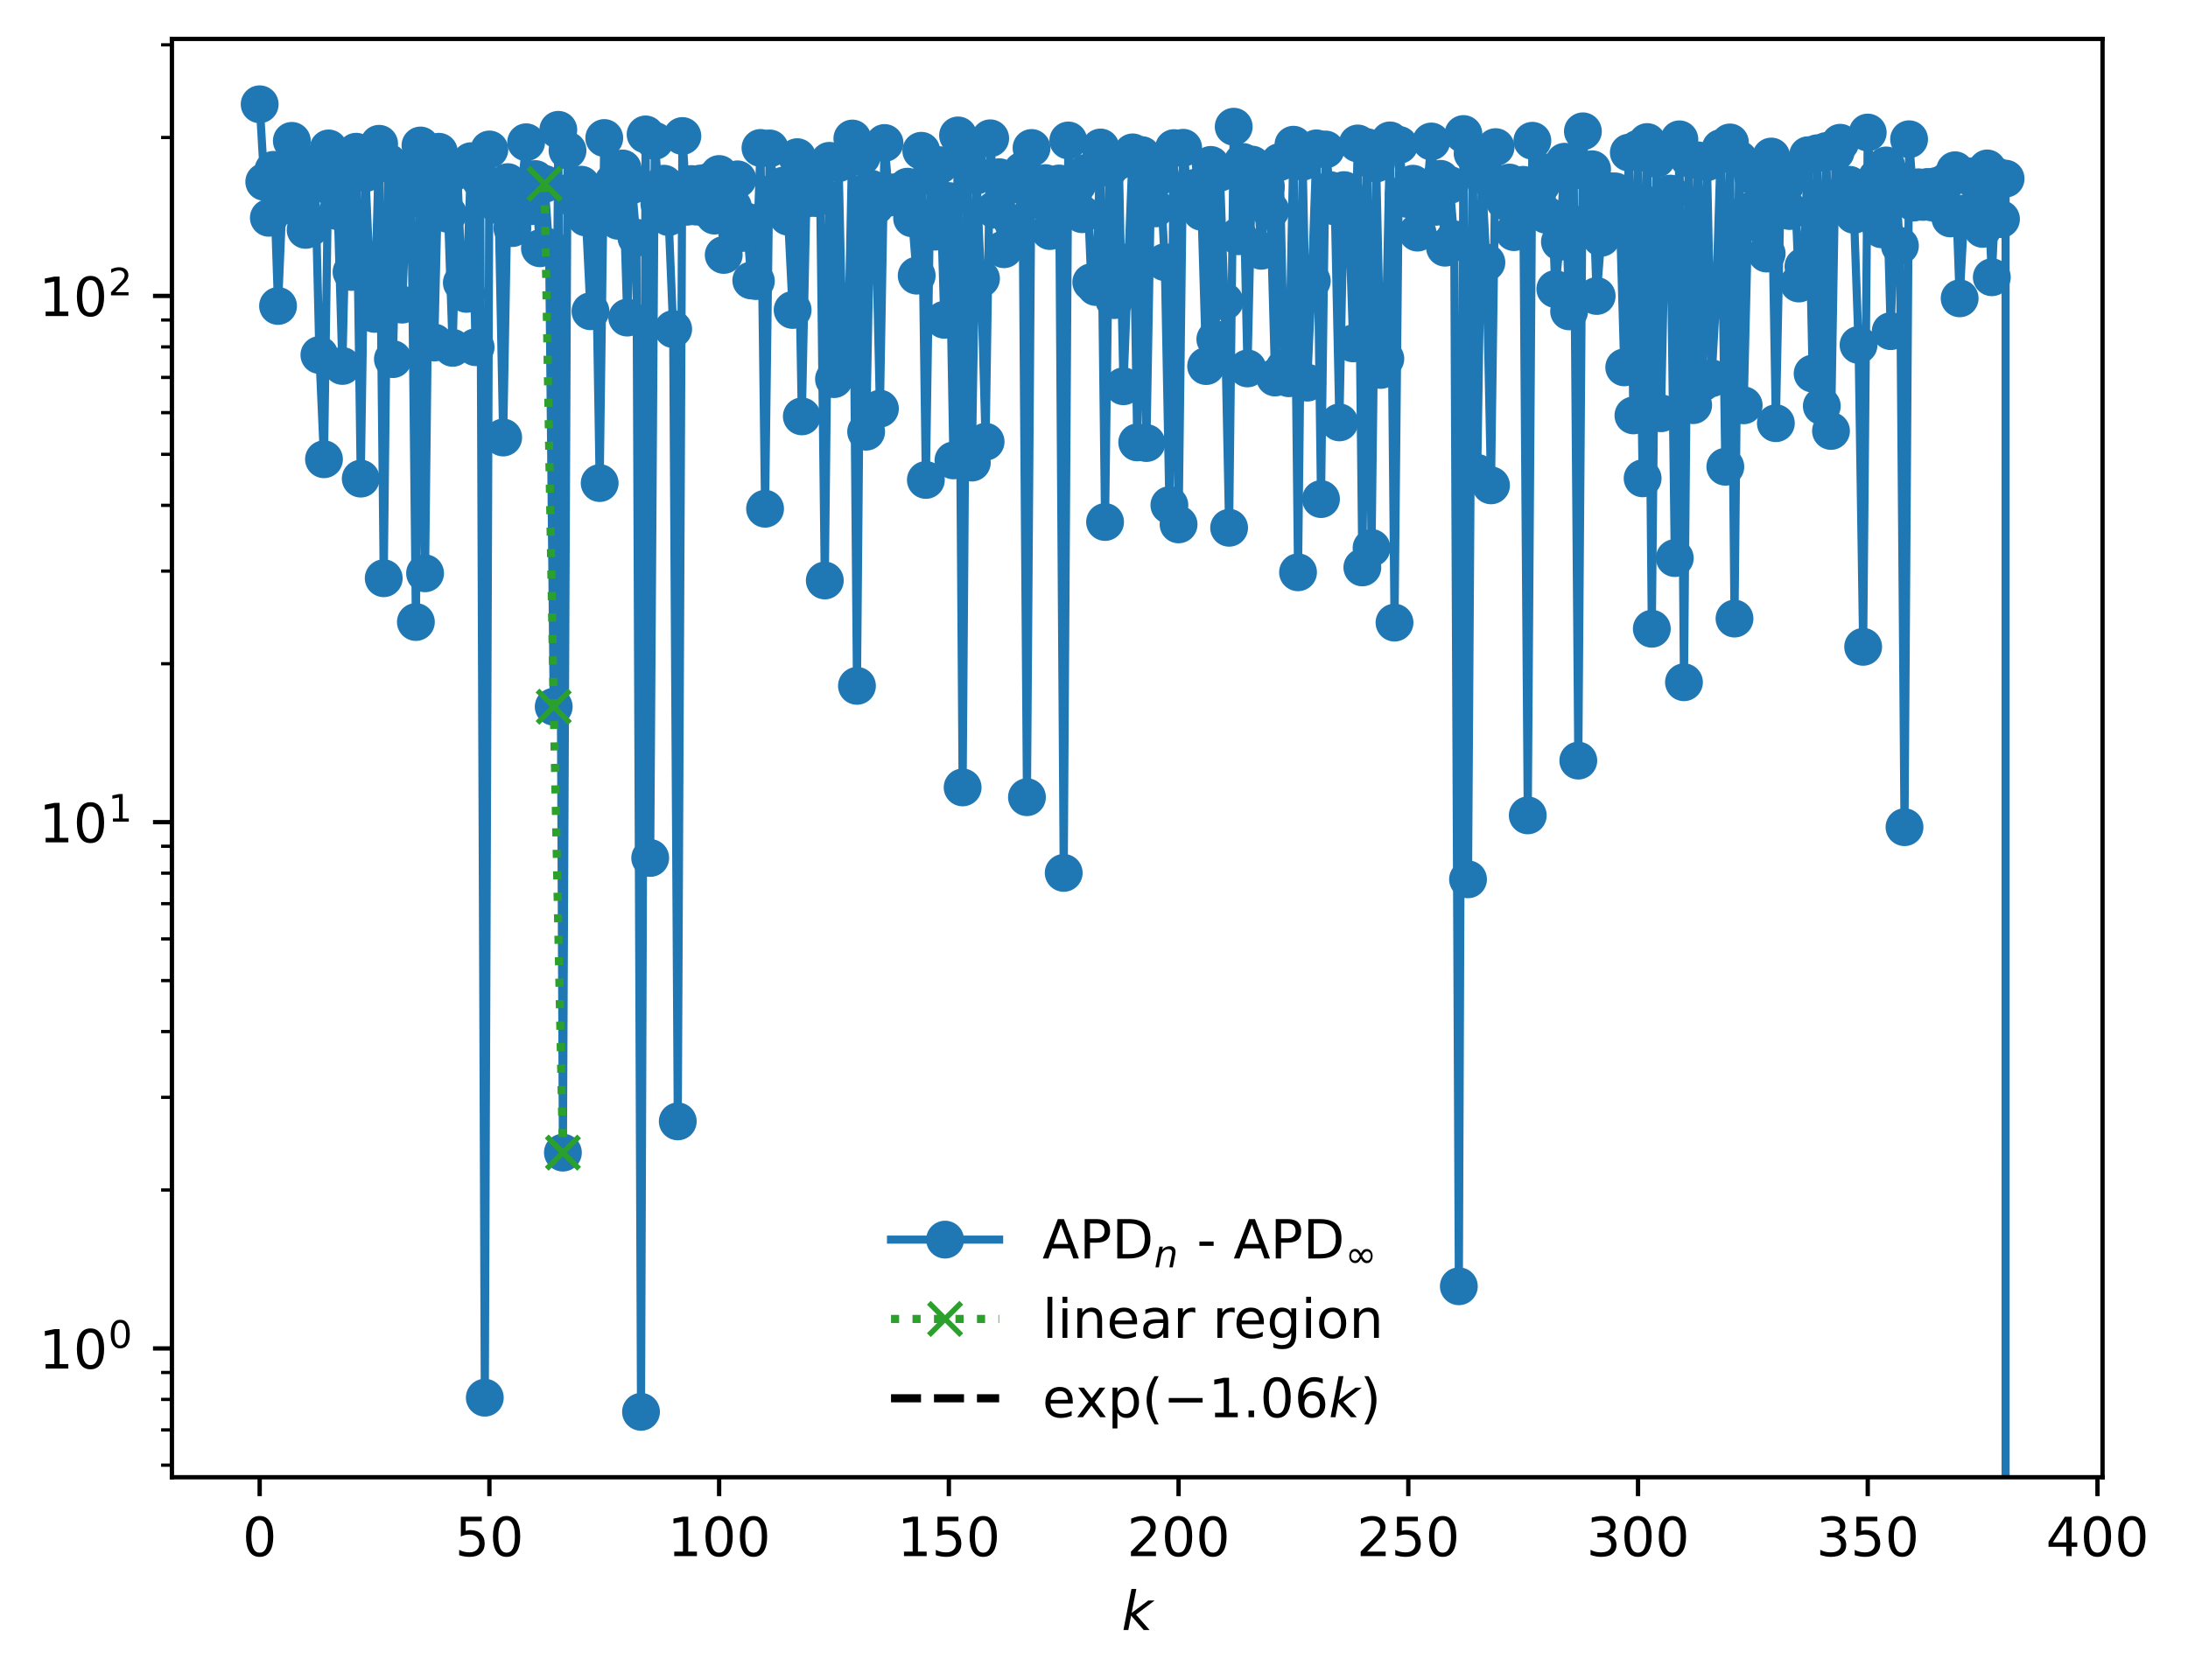 <?xml version="1.0" encoding="utf-8" standalone="no"?>
<!DOCTYPE svg PUBLIC "-//W3C//DTD SVG 1.1//EN"
  "http://www.w3.org/Graphics/SVG/1.1/DTD/svg11.dtd">
<!-- Created with matplotlib (https://matplotlib.org/) -->
<svg height="310.868pt" version="1.1" viewBox="0 0 404.729 310.868" width="404.729pt" xmlns="http://www.w3.org/2000/svg" xmlns:xlink="http://www.w3.org/1999/xlink">
 <defs>
  <style type="text/css">
*{stroke-linecap:butt;stroke-linejoin:round;}
  </style>
 </defs>
 <g id="figure_1">
  <g id="patch_1">
   <path d="M 0 310.868 
L 404.729 310.868 
L 404.729 0 
L 0 0 
z
" style="fill:#ffffff;"/>
  </g>
  <g id="axes_1">
   <g id="patch_2">
    <path d="M 31.8 273.312 
L 388.92 273.312 
L 388.92 7.2 
L 31.8 7.2 
z
" style="fill:#ffffff;"/>
   </g>
   <g id="matplotlib.axis_1">
    <g id="xtick_1">
     <g id="line2d_1">
      <defs>
       <path d="M 0 0 
L 0 3.5 
" id="m7d7a1e47ef" style="stroke:#000000;stroke-width:0.8;"/>
      </defs>
      <g>
       <use style="stroke:#000000;stroke-width:0.8;" x="48.033" xlink:href="#m7d7a1e47ef" y="273.312"/>
      </g>
     </g>
     <g id="text_1">
      <!-- 0 -->
      <defs>
       <path d="M 31.781 66.406 
Q 24.172 66.406 20.328 58.906 
Q 16.5 51.422 16.5 36.375 
Q 16.5 21.391 20.328 13.891 
Q 24.172 6.391 31.781 6.391 
Q 39.453 6.391 43.281 13.891 
Q 47.125 21.391 47.125 36.375 
Q 47.125 51.422 43.281 58.906 
Q 39.453 66.406 31.781 66.406 
z
M 31.781 74.219 
Q 44.047 74.219 50.516 64.516 
Q 56.984 54.828 56.984 36.375 
Q 56.984 17.969 50.516 8.266 
Q 44.047 -1.422 31.781 -1.422 
Q 19.531 -1.422 13.062 8.266 
Q 6.594 17.969 6.594 36.375 
Q 6.594 54.828 13.062 64.516 
Q 19.531 74.219 31.781 74.219 
z
" id="DejaVuSans-48"/>
      </defs>
      <g transform="translate(44.851 287.91)scale(0.1 -0.1)">
       <use xlink:href="#DejaVuSans-48"/>
      </g>
     </g>
    </g>
    <g id="xtick_2">
     <g id="line2d_2">
      <g>
       <use style="stroke:#000000;stroke-width:0.8;" x="90.527" xlink:href="#m7d7a1e47ef" y="273.312"/>
      </g>
     </g>
     <g id="text_2">
      <!-- 50 -->
      <defs>
       <path d="M 10.797 72.906 
L 49.516 72.906 
L 49.516 64.594 
L 19.828 64.594 
L 19.828 46.734 
Q 21.969 47.469 24.109 47.828 
Q 26.266 48.188 28.422 48.188 
Q 40.625 48.188 47.75 41.5 
Q 54.891 34.812 54.891 23.391 
Q 54.891 11.625 47.562 5.094 
Q 40.234 -1.422 26.906 -1.422 
Q 22.312 -1.422 17.547 -0.641 
Q 12.797 0.141 7.719 1.703 
L 7.719 11.625 
Q 12.109 9.234 16.797 8.062 
Q 21.484 6.891 26.703 6.891 
Q 35.156 6.891 40.078 11.328 
Q 45.016 15.766 45.016 23.391 
Q 45.016 31 40.078 35.438 
Q 35.156 39.891 26.703 39.891 
Q 22.75 39.891 18.812 39.016 
Q 14.891 38.141 10.797 36.281 
z
" id="DejaVuSans-53"/>
      </defs>
      <g transform="translate(84.164 287.91)scale(0.1 -0.1)">
       <use xlink:href="#DejaVuSans-53"/>
       <use x="63.623" xlink:href="#DejaVuSans-48"/>
      </g>
     </g>
    </g>
    <g id="xtick_3">
     <g id="line2d_3">
      <g>
       <use style="stroke:#000000;stroke-width:0.8;" x="133.021" xlink:href="#m7d7a1e47ef" y="273.312"/>
      </g>
     </g>
     <g id="text_3">
      <!-- 100 -->
      <defs>
       <path d="M 12.406 8.297 
L 28.516 8.297 
L 28.516 63.922 
L 10.984 60.406 
L 10.984 69.391 
L 28.422 72.906 
L 38.281 72.906 
L 38.281 8.297 
L 54.391 8.297 
L 54.391 0 
L 12.406 0 
z
" id="DejaVuSans-49"/>
      </defs>
      <g transform="translate(123.477 287.91)scale(0.1 -0.1)">
       <use xlink:href="#DejaVuSans-49"/>
       <use x="63.623" xlink:href="#DejaVuSans-48"/>
       <use x="127.246" xlink:href="#DejaVuSans-48"/>
      </g>
     </g>
    </g>
    <g id="xtick_4">
     <g id="line2d_4">
      <g>
       <use style="stroke:#000000;stroke-width:0.8;" x="175.515" xlink:href="#m7d7a1e47ef" y="273.312"/>
      </g>
     </g>
     <g id="text_4">
      <!-- 150 -->
      <g transform="translate(165.971 287.91)scale(0.1 -0.1)">
       <use xlink:href="#DejaVuSans-49"/>
       <use x="63.623" xlink:href="#DejaVuSans-53"/>
       <use x="127.246" xlink:href="#DejaVuSans-48"/>
      </g>
     </g>
    </g>
    <g id="xtick_5">
     <g id="line2d_5">
      <g>
       <use style="stroke:#000000;stroke-width:0.8;" x="218.009" xlink:href="#m7d7a1e47ef" y="273.312"/>
      </g>
     </g>
     <g id="text_5">
      <!-- 200 -->
      <defs>
       <path d="M 19.188 8.297 
L 53.609 8.297 
L 53.609 0 
L 7.328 0 
L 7.328 8.297 
Q 12.938 14.109 22.625 23.891 
Q 32.328 33.688 34.812 36.531 
Q 39.547 41.844 41.422 45.531 
Q 43.312 49.219 43.312 52.781 
Q 43.312 58.594 39.234 62.25 
Q 35.156 65.922 28.609 65.922 
Q 23.969 65.922 18.812 64.312 
Q 13.672 62.703 7.812 59.422 
L 7.812 69.391 
Q 13.766 71.781 18.938 73 
Q 24.125 74.219 28.422 74.219 
Q 39.75 74.219 46.484 68.547 
Q 53.219 62.891 53.219 53.422 
Q 53.219 48.922 51.531 44.891 
Q 49.859 40.875 45.406 35.406 
Q 44.188 33.984 37.641 27.219 
Q 31.109 20.453 19.188 8.297 
z
" id="DejaVuSans-50"/>
      </defs>
      <g transform="translate(208.465 287.91)scale(0.1 -0.1)">
       <use xlink:href="#DejaVuSans-50"/>
       <use x="63.623" xlink:href="#DejaVuSans-48"/>
       <use x="127.246" xlink:href="#DejaVuSans-48"/>
      </g>
     </g>
    </g>
    <g id="xtick_6">
     <g id="line2d_6">
      <g>
       <use style="stroke:#000000;stroke-width:0.8;" x="260.503" xlink:href="#m7d7a1e47ef" y="273.312"/>
      </g>
     </g>
     <g id="text_6">
      <!-- 250 -->
      <g transform="translate(250.959 287.91)scale(0.1 -0.1)">
       <use xlink:href="#DejaVuSans-50"/>
       <use x="63.623" xlink:href="#DejaVuSans-53"/>
       <use x="127.246" xlink:href="#DejaVuSans-48"/>
      </g>
     </g>
    </g>
    <g id="xtick_7">
     <g id="line2d_7">
      <g>
       <use style="stroke:#000000;stroke-width:0.8;" x="302.997" xlink:href="#m7d7a1e47ef" y="273.312"/>
      </g>
     </g>
     <g id="text_7">
      <!-- 300 -->
      <defs>
       <path d="M 40.578 39.312 
Q 47.656 37.797 51.625 33 
Q 55.609 28.219 55.609 21.188 
Q 55.609 10.406 48.188 4.484 
Q 40.766 -1.422 27.094 -1.422 
Q 22.516 -1.422 17.656 -0.516 
Q 12.797 0.391 7.625 2.203 
L 7.625 11.719 
Q 11.719 9.328 16.594 8.109 
Q 21.484 6.891 26.812 6.891 
Q 36.078 6.891 40.938 10.547 
Q 45.797 14.203 45.797 21.188 
Q 45.797 27.641 41.281 31.266 
Q 36.766 34.906 28.719 34.906 
L 20.219 34.906 
L 20.219 43.016 
L 29.109 43.016 
Q 36.375 43.016 40.234 45.922 
Q 44.094 48.828 44.094 54.297 
Q 44.094 59.906 40.109 62.906 
Q 36.141 65.922 28.719 65.922 
Q 24.656 65.922 20.016 65.031 
Q 15.375 64.156 9.812 62.312 
L 9.812 71.094 
Q 15.438 72.656 20.344 73.438 
Q 25.25 74.219 29.594 74.219 
Q 40.828 74.219 47.359 69.109 
Q 53.906 64.016 53.906 55.328 
Q 53.906 49.266 50.438 45.094 
Q 46.969 40.922 40.578 39.312 
z
" id="DejaVuSans-51"/>
      </defs>
      <g transform="translate(293.453 287.91)scale(0.1 -0.1)">
       <use xlink:href="#DejaVuSans-51"/>
       <use x="63.623" xlink:href="#DejaVuSans-48"/>
       <use x="127.246" xlink:href="#DejaVuSans-48"/>
      </g>
     </g>
    </g>
    <g id="xtick_8">
     <g id="line2d_8">
      <g>
       <use style="stroke:#000000;stroke-width:0.8;" x="345.491" xlink:href="#m7d7a1e47ef" y="273.312"/>
      </g>
     </g>
     <g id="text_8">
      <!-- 350 -->
      <g transform="translate(335.947 287.91)scale(0.1 -0.1)">
       <use xlink:href="#DejaVuSans-51"/>
       <use x="63.623" xlink:href="#DejaVuSans-53"/>
       <use x="127.246" xlink:href="#DejaVuSans-48"/>
      </g>
     </g>
    </g>
    <g id="xtick_9">
     <g id="line2d_9">
      <g>
       <use style="stroke:#000000;stroke-width:0.8;" x="387.985" xlink:href="#m7d7a1e47ef" y="273.312"/>
      </g>
     </g>
     <g id="text_9">
      <!-- 400 -->
      <defs>
       <path d="M 37.797 64.312 
L 12.891 25.391 
L 37.797 25.391 
z
M 35.203 72.906 
L 47.609 72.906 
L 47.609 25.391 
L 58.016 25.391 
L 58.016 17.188 
L 47.609 17.188 
L 47.609 0 
L 37.797 0 
L 37.797 17.188 
L 4.891 17.188 
L 4.891 26.703 
z
" id="DejaVuSans-52"/>
      </defs>
      <g transform="translate(378.441 287.91)scale(0.1 -0.1)">
       <use xlink:href="#DejaVuSans-52"/>
       <use x="63.623" xlink:href="#DejaVuSans-48"/>
       <use x="127.246" xlink:href="#DejaVuSans-48"/>
      </g>
     </g>
    </g>
    <g id="text_10">
     <!-- $ k $ -->
     <defs>
      <path d="M 18.312 75.984 
L 27.297 75.984 
L 18.703 31.688 
L 49.516 54.688 
L 61.188 54.688 
L 26.812 28.516 
L 51.906 0 
L 41.016 0 
L 17.672 26.703 
L 12.5 0 
L 3.516 0 
z
" id="DejaVuSans-Oblique-107"/>
     </defs>
     <g transform="translate(207.46 301.589)scale(0.1 -0.1)">
      <use transform="translate(0 0.016)" xlink:href="#DejaVuSans-Oblique-107"/>
     </g>
    </g>
   </g>
   <g id="matplotlib.axis_2">
    <g id="ytick_1">
     <g id="line2d_10">
      <defs>
       <path d="M 0 0 
L -3.5 0 
" id="m1f25316e5e" style="stroke:#000000;stroke-width:0.8;"/>
      </defs>
      <g>
       <use style="stroke:#000000;stroke-width:0.8;" x="31.8" xlink:href="#m1f25316e5e" y="249.483"/>
      </g>
     </g>
     <g id="text_11">
      <!-- $\mathdefault{10^{0}}$ -->
      <g transform="translate(7.2 253.282)scale(0.1 -0.1)">
       <use transform="translate(0 0.766)" xlink:href="#DejaVuSans-49"/>
       <use transform="translate(63.623 0.766)" xlink:href="#DejaVuSans-48"/>
       <use transform="translate(128.203 39.047)scale(0.7)" xlink:href="#DejaVuSans-48"/>
      </g>
     </g>
    </g>
    <g id="ytick_2">
     <g id="line2d_11">
      <g>
       <use style="stroke:#000000;stroke-width:0.8;" x="31.8" xlink:href="#m1f25316e5e" y="152.116"/>
      </g>
     </g>
     <g id="text_12">
      <!-- $\mathdefault{10^{1}}$ -->
      <g transform="translate(7.2 155.915)scale(0.1 -0.1)">
       <use transform="translate(0 0.684)" xlink:href="#DejaVuSans-49"/>
       <use transform="translate(63.623 0.684)" xlink:href="#DejaVuSans-48"/>
       <use transform="translate(128.203 38.966)scale(0.7)" xlink:href="#DejaVuSans-49"/>
      </g>
     </g>
    </g>
    <g id="ytick_3">
     <g id="line2d_12">
      <g>
       <use style="stroke:#000000;stroke-width:0.8;" x="31.8" xlink:href="#m1f25316e5e" y="54.748"/>
      </g>
     </g>
     <g id="text_13">
      <!-- $\mathdefault{10^{2}}$ -->
      <g transform="translate(7.2 58.548)scale(0.1 -0.1)">
       <use transform="translate(0 0.766)" xlink:href="#DejaVuSans-49"/>
       <use transform="translate(63.623 0.766)" xlink:href="#DejaVuSans-48"/>
       <use transform="translate(128.203 39.047)scale(0.7)" xlink:href="#DejaVuSans-50"/>
      </g>
     </g>
    </g>
    <g id="ytick_4">
     <g id="line2d_13">
      <defs>
       <path d="M 0 0 
L -2 0 
" id="m9358218abb" style="stroke:#000000;stroke-width:0.6;"/>
      </defs>
      <g>
       <use style="stroke:#000000;stroke-width:0.6;" x="31.8" xlink:href="#m9358218abb" y="271.084"/>
      </g>
     </g>
    </g>
    <g id="ytick_5">
     <g id="line2d_14">
      <g>
       <use style="stroke:#000000;stroke-width:0.6;" x="31.8" xlink:href="#m9358218abb" y="264.565"/>
      </g>
     </g>
    </g>
    <g id="ytick_6">
     <g id="line2d_15">
      <g>
       <use style="stroke:#000000;stroke-width:0.6;" x="31.8" xlink:href="#m9358218abb" y="258.919"/>
      </g>
     </g>
    </g>
    <g id="ytick_7">
     <g id="line2d_16">
      <g>
       <use style="stroke:#000000;stroke-width:0.6;" x="31.8" xlink:href="#m9358218abb" y="253.938"/>
      </g>
     </g>
    </g>
    <g id="ytick_8">
     <g id="line2d_17">
      <g>
       <use style="stroke:#000000;stroke-width:0.6;" x="31.8" xlink:href="#m9358218abb" y="220.172"/>
      </g>
     </g>
    </g>
    <g id="ytick_9">
     <g id="line2d_18">
      <g>
       <use style="stroke:#000000;stroke-width:0.6;" x="31.8" xlink:href="#m9358218abb" y="203.027"/>
      </g>
     </g>
    </g>
    <g id="ytick_10">
     <g id="line2d_19">
      <g>
       <use style="stroke:#000000;stroke-width:0.6;" x="31.8" xlink:href="#m9358218abb" y="190.862"/>
      </g>
     </g>
    </g>
    <g id="ytick_11">
     <g id="line2d_20">
      <g>
       <use style="stroke:#000000;stroke-width:0.6;" x="31.8" xlink:href="#m9358218abb" y="181.426"/>
      </g>
     </g>
    </g>
    <g id="ytick_12">
     <g id="line2d_21">
      <g>
       <use style="stroke:#000000;stroke-width:0.6;" x="31.8" xlink:href="#m9358218abb" y="173.716"/>
      </g>
     </g>
    </g>
    <g id="ytick_13">
     <g id="line2d_22">
      <g>
       <use style="stroke:#000000;stroke-width:0.6;" x="31.8" xlink:href="#m9358218abb" y="167.198"/>
      </g>
     </g>
    </g>
    <g id="ytick_14">
     <g id="line2d_23">
      <g>
       <use style="stroke:#000000;stroke-width:0.6;" x="31.8" xlink:href="#m9358218abb" y="161.551"/>
      </g>
     </g>
    </g>
    <g id="ytick_15">
     <g id="line2d_24">
      <g>
       <use style="stroke:#000000;stroke-width:0.6;" x="31.8" xlink:href="#m9358218abb" y="156.571"/>
      </g>
     </g>
    </g>
    <g id="ytick_16">
     <g id="line2d_25">
      <g>
       <use style="stroke:#000000;stroke-width:0.6;" x="31.8" xlink:href="#m9358218abb" y="122.805"/>
      </g>
     </g>
    </g>
    <g id="ytick_17">
     <g id="line2d_26">
      <g>
       <use style="stroke:#000000;stroke-width:0.6;" x="31.8" xlink:href="#m9358218abb" y="105.66"/>
      </g>
     </g>
    </g>
    <g id="ytick_18">
     <g id="line2d_27">
      <g>
       <use style="stroke:#000000;stroke-width:0.6;" x="31.8" xlink:href="#m9358218abb" y="93.495"/>
      </g>
     </g>
    </g>
    <g id="ytick_19">
     <g id="line2d_28">
      <g>
       <use style="stroke:#000000;stroke-width:0.6;" x="31.8" xlink:href="#m9358218abb" y="84.059"/>
      </g>
     </g>
    </g>
    <g id="ytick_20">
     <g id="line2d_29">
      <g>
       <use style="stroke:#000000;stroke-width:0.6;" x="31.8" xlink:href="#m9358218abb" y="76.349"/>
      </g>
     </g>
    </g>
    <g id="ytick_21">
     <g id="line2d_30">
      <g>
       <use style="stroke:#000000;stroke-width:0.6;" x="31.8" xlink:href="#m9358218abb" y="69.831"/>
      </g>
     </g>
    </g>
    <g id="ytick_22">
     <g id="line2d_31">
      <g>
       <use style="stroke:#000000;stroke-width:0.6;" x="31.8" xlink:href="#m9358218abb" y="64.184"/>
      </g>
     </g>
    </g>
    <g id="ytick_23">
     <g id="line2d_32">
      <g>
       <use style="stroke:#000000;stroke-width:0.6;" x="31.8" xlink:href="#m9358218abb" y="59.204"/>
      </g>
     </g>
    </g>
    <g id="ytick_24">
     <g id="line2d_33">
      <g>
       <use style="stroke:#000000;stroke-width:0.6;" x="31.8" xlink:href="#m9358218abb" y="25.438"/>
      </g>
     </g>
    </g>
    <g id="ytick_25">
     <g id="line2d_34">
      <g>
       <use style="stroke:#000000;stroke-width:0.6;" x="31.8" xlink:href="#m9358218abb" y="8.292"/>
      </g>
     </g>
    </g>
   </g>
   <g id="line2d_35">
    <path clip-path="url(#p37b2f05684)" d="M 48.033 19.296 
L 48.883 33.645 
L 49.732 40.296 
L 50.582 31.43 
L 51.432 56.61 
L 52.282 36.404 
L 53.132 38.016 
L 53.982 26.061 
L 54.832 38.028 
L 55.682 33.508 
L 56.532 42.536 
L 57.381 42.137 
L 58.231 30.279 
L 59.081 65.684 
L 59.931 84.971 
L 60.781 27.462 
L 61.631 34.931 
L 62.481 39.095 
L 63.331 67.709 
L 64.18 31.158 
L 65.03 50.318 
L 65.88 28.071 
L 66.73 88.555 
L 67.58 32.039 
L 68.43 51.415 
L 69.28 58.073 
L 70.13 26.603 
L 70.98 106.986 
L 71.829 30.079 
L 72.679 66.446 
L 73.529 31.294 
L 74.379 56.364 
L 75.229 37.057 
L 76.079 35.426 
L 76.929 115.084 
L 77.779 26.92 
L 78.628 106.071 
L 79.478 30.303 
L 80.328 63.375 
L 81.178 28.078 
L 82.028 34.637 
L 82.878 39.584 
L 83.728 64.359 
L 84.578 31.586 
L 85.427 52.313 
L 86.277 54.372 
L 87.127 29.823 
L 87.977 64.242 
L 88.827 33.215 
L 89.677 258.597 
L 90.527 27.655 
L 91.377 35.324 
L 92.227 38.005 
L 93.076 80.948 
L 93.926 33.694 
L 94.776 42.202 
L 95.626 39.076 
L 96.476 35.093 
L 97.326 26.318 
L 98.176 38.162 
L 99.026 33.129 
L 99.875 45.935 
L 100.725 34.02 
L 101.575 45.753 
L 102.425 130.757 
L 103.275 24.02 
L 104.125 213.256 
L 104.975 27.831 
L 105.825 35.401 
L 106.675 37.174 
L 107.524 34.171 
L 108.374 40.247 
L 109.224 57.585 
L 110.074 37.079 
L 110.924 89.378 
L 111.774 25.537 
L 112.624 38.133 
L 113.474 33.643 
L 114.323 40.851 
L 115.173 31.172 
L 116.023 58.759 
L 116.873 34.264 
L 117.723 43.984 
L 118.573 261.216 
L 119.423 24.869 
L 120.273 158.742 
L 121.122 26.055 
L 121.972 37.708 
L 122.822 33.989 
L 123.672 40.166 
L 124.522 60.891 
L 125.372 207.477 
L 126.222 25.165 
L 127.072 38.253 
L 127.922 34.053 
L 128.771 38.22 
L 129.621 33.948 
L 130.471 38.514 
L 131.321 33.55 
L 132.171 39.892 
L 133.021 32.193 
L 133.871 47.168 
L 134.721 34.266 
L 135.57 38.228 
L 136.42 33.181 
L 137.27 43.107 
L 138.12 40.992 
L 138.97 51.891 
L 139.82 52 
L 140.67 27.375 
L 141.52 94.125 
L 142.37 27.464 
L 143.219 35.637 
L 144.069 36.906 
L 144.919 34.34 
L 145.769 40.095 
L 146.619 57.351 
L 147.469 29.079 
L 148.319 77.039 
L 149.169 36.746 
L 150.018 34.568 
L 150.868 36.646 
L 151.718 36.058 
L 152.568 107.401 
L 153.418 29.753 
L 154.268 70.148 
L 155.118 30.184 
L 155.968 68.284 
L 156.817 67.195 
L 157.667 25.629 
L 158.517 126.896 
L 159.367 29.001 
L 160.217 79.871 
L 161.067 34.893 
L 161.917 38.127 
L 162.767 75.614 
L 163.617 26.457 
L 164.466 36.567 
L 165.316 35.589 
L 167.016 36.418 
L 167.866 34.541 
L 168.716 40.389 
L 169.566 51 
L 170.416 27.895 
L 171.265 88.801 
L 172.115 32.612 
L 172.965 42.859 
L 173.815 30.559 
L 174.665 59.167 
L 175.515 37.193 
L 176.365 85.182 
L 177.215 25.056 
L 178.065 145.688 
L 178.914 28.512 
L 179.764 85.588 
L 180.614 32.492 
L 181.464 51.536 
L 182.314 81.726 
L 183.164 25.589 
L 184.014 38.803 
L 184.864 32.785 
L 185.713 46.113 
L 186.563 34.356 
L 187.413 41.273 
L 188.263 43.024 
L 189.113 31.57 
L 189.963 147.499 
L 190.813 27.379 
L 191.663 35.707 
L 192.512 37.121 
L 193.362 33.877 
L 194.212 42.751 
L 195.062 39.032 
L 195.912 33.946 
L 196.762 161.502 
L 197.612 25.99 
L 198.462 37.683 
L 199.312 34.084 
L 200.161 39.633 
L 201.011 31.95 
L 201.861 52.222 
L 202.711 53.103 
L 203.561 27.286 
L 204.411 96.58 
L 205.261 31.087 
L 206.111 55.524 
L 206.96 29.749 
L 207.81 71.469 
L 209.51 28.193 
L 210.36 81.852 
L 211.21 28.694 
L 212.06 81.972 
L 212.91 34.23 
L 213.76 38.553 
L 214.609 32.525 
L 215.459 48.507 
L 216.309 93.462 
L 217.159 27.401 
L 218.009 97.021 
L 218.859 27.342 
L 219.709 35.798 
L 220.559 36.65 
L 221.408 34.64 
L 222.258 39.188 
L 223.108 67.733 
L 223.958 30.508 
L 224.808 62.77 
L 225.658 31.943 
L 226.508 55.776 
L 227.358 97.65 
L 228.208 23.444 
L 229.057 43.712 
L 229.907 29.96 
L 230.757 68.164 
L 231.607 30.452 
L 232.457 32.686 
L 233.307 46.396 
L 234.157 34.572 
L 235.007 38.911 
L 235.856 69.847 
L 236.706 29.987 
L 237.556 68.142 
L 238.406 69.984 
L 239.256 26.775 
L 240.106 105.888 
L 240.956 29.922 
L 241.806 70.797 
L 242.655 51.991 
L 243.505 27.451 
L 244.355 92.341 
L 245.205 27.659 
L 246.055 35.181 
L 246.905 38.2 
L 247.755 78.15 
L 248.605 35.173 
L 249.455 38.402 
L 250.304 63.535 
L 251.154 26.544 
L 252.004 104.983 
L 252.854 27.224 
L 253.704 101.38 
L 254.554 30.251 
L 255.404 68.446 
L 256.254 66.379 
L 257.103 25.979 
L 257.953 115.196 
L 258.803 26.815 
L 259.653 36.011 
L 260.503 36.846 
L 261.353 33.992 
L 262.203 43.04 
L 263.053 37.815 
L 263.903 36.17 
L 264.752 26.177 
L 265.602 38.26 
L 266.452 33.086 
L 267.302 45.83 
L 268.152 34.222 
L 269.002 44.283 
L 269.852 237.985 
L 270.702 24.797 
L 271.551 162.691 
L 272.401 28.382 
L 273.251 87.49 
L 274.101 32.378 
L 274.951 48.569 
L 275.801 89.801 
L 276.651 27.219 
L 277.501 35.546 
L 278.35 37.241 
L 279.2 33.776 
L 280.05 42.951 
L 281.75 34.197 
L 282.6 150.861 
L 283.45 26.044 
L 284.3 37.642 
L 285.15 34.089 
L 285.999 39.738 
L 286.849 31.837 
L 287.699 53.472 
L 288.549 44.734 
L 289.399 29.923 
L 290.249 57.608 
L 291.099 31.568 
L 291.949 140.729 
L 292.798 24.298 
L 293.648 41.168 
L 294.498 31.314 
L 295.348 54.765 
L 296.198 43.995 
L 297.048 36.204 
L 297.898 35.396 
L 298.748 35.411 
L 299.598 38.587 
L 300.447 67.969 
L 301.297 28.234 
L 302.147 76.861 
L 302.997 27.526 
L 303.847 88.501 
L 304.697 26.281 
L 305.547 116.332 
L 306.397 29.39 
L 307.246 76.459 
L 308.096 36.967 
L 308.946 35.815 
L 309.796 103.257 
L 310.646 25.78 
L 311.496 126.228 
L 312.346 29.277 
L 313.196 74.961 
L 314.045 29.664 
L 314.895 70.805 
L 315.745 30.018 
L 316.595 69.99 
L 317.445 55.346 
L 318.295 27.404 
L 319.145 86.358 
L 319.995 26.353 
L 320.845 114.449 
L 321.694 29.507 
L 322.544 74.994 
L 323.394 39.151 
L 324.244 32.545 
L 325.094 41.293 
L 325.944 31.735 
L 326.794 46.913 
L 327.644 28.96 
L 328.493 78.3 
L 329.343 36.381 
L 330.193 34.295 
L 331.043 39.043 
L 331.893 32.118 
L 332.743 52.455 
L 333.593 49.297 
L 334.443 28.72 
L 335.293 69.121 
L 336.142 28.356 
L 336.992 75.128 
L 337.842 27.934 
L 338.692 79.734 
L 339.542 28.141 
L 340.392 26.411 
L 341.242 37.479 
L 342.092 34.188 
L 342.941 39.75 
L 343.791 63.825 
L 344.641 119.676 
L 345.491 24.524 
L 346.341 39.381 
L 347.191 32.861 
L 348.041 42.426 
L 348.891 30.608 
L 349.74 61.268 
L 350.59 33.144 
L 351.44 45.477 
L 352.29 153.045 
L 353.14 25.765 
L 353.99 37.481 
L 354.84 34.651 
L 355.69 37.361 
L 356.54 34.591 
L 357.389 37.464 
L 358.239 34.398 
L 359.089 38.008 
L 359.939 33.681 
L 360.789 40.412 
L 361.639 31.5 
L 362.489 55.196 
L 363.339 39.503 
L 364.188 32.647 
L 365.038 40.62 
L 365.888 32.417 
L 366.738 42.347 
L 367.588 31.163 
L 368.438 51.298 
L 369.288 32.608 
L 370.138 40.542 
L 370.988 33.05 
L 370.99 311.868 
L 370.99 311.868 
" style="fill:none;stroke:#1f77b4;stroke-linecap:square;stroke-width:1.5;"/>
    <defs>
     <path d="M 0 3 
C 0.796 3 1.559 2.684 2.121 2.121 
C 2.684 1.559 3 0.796 3 0 
C 3 -0.796 2.684 -1.559 2.121 -2.121 
C 1.559 -2.684 0.796 -3 0 -3 
C -0.796 -3 -1.559 -2.684 -2.121 -2.121 
C -2.684 -1.559 -3 -0.796 -3 0 
C -3 0.796 -2.684 1.559 -2.121 2.121 
C -1.559 2.684 -0.796 3 0 3 
z
" id="m61f8b4d684" style="stroke:#1f77b4;"/>
    </defs>
    <g clip-path="url(#p37b2f05684)">
     <use style="fill:#1f77b4;stroke:#1f77b4;" x="48.033" xlink:href="#m61f8b4d684" y="19.296"/>
     <use style="fill:#1f77b4;stroke:#1f77b4;" x="48.883" xlink:href="#m61f8b4d684" y="33.645"/>
     <use style="fill:#1f77b4;stroke:#1f77b4;" x="49.732" xlink:href="#m61f8b4d684" y="40.296"/>
     <use style="fill:#1f77b4;stroke:#1f77b4;" x="50.582" xlink:href="#m61f8b4d684" y="31.43"/>
     <use style="fill:#1f77b4;stroke:#1f77b4;" x="51.432" xlink:href="#m61f8b4d684" y="56.61"/>
     <use style="fill:#1f77b4;stroke:#1f77b4;" x="52.282" xlink:href="#m61f8b4d684" y="36.404"/>
     <use style="fill:#1f77b4;stroke:#1f77b4;" x="53.132" xlink:href="#m61f8b4d684" y="38.016"/>
     <use style="fill:#1f77b4;stroke:#1f77b4;" x="53.982" xlink:href="#m61f8b4d684" y="26.061"/>
     <use style="fill:#1f77b4;stroke:#1f77b4;" x="54.832" xlink:href="#m61f8b4d684" y="38.028"/>
     <use style="fill:#1f77b4;stroke:#1f77b4;" x="55.682" xlink:href="#m61f8b4d684" y="33.508"/>
     <use style="fill:#1f77b4;stroke:#1f77b4;" x="56.532" xlink:href="#m61f8b4d684" y="42.536"/>
     <use style="fill:#1f77b4;stroke:#1f77b4;" x="57.381" xlink:href="#m61f8b4d684" y="42.137"/>
     <use style="fill:#1f77b4;stroke:#1f77b4;" x="58.231" xlink:href="#m61f8b4d684" y="30.279"/>
     <use style="fill:#1f77b4;stroke:#1f77b4;" x="59.081" xlink:href="#m61f8b4d684" y="65.684"/>
     <use style="fill:#1f77b4;stroke:#1f77b4;" x="59.931" xlink:href="#m61f8b4d684" y="84.971"/>
     <use style="fill:#1f77b4;stroke:#1f77b4;" x="60.781" xlink:href="#m61f8b4d684" y="27.462"/>
     <use style="fill:#1f77b4;stroke:#1f77b4;" x="61.631" xlink:href="#m61f8b4d684" y="34.931"/>
     <use style="fill:#1f77b4;stroke:#1f77b4;" x="62.481" xlink:href="#m61f8b4d684" y="39.095"/>
     <use style="fill:#1f77b4;stroke:#1f77b4;" x="63.331" xlink:href="#m61f8b4d684" y="67.709"/>
     <use style="fill:#1f77b4;stroke:#1f77b4;" x="64.18" xlink:href="#m61f8b4d684" y="31.158"/>
     <use style="fill:#1f77b4;stroke:#1f77b4;" x="65.03" xlink:href="#m61f8b4d684" y="50.318"/>
     <use style="fill:#1f77b4;stroke:#1f77b4;" x="65.88" xlink:href="#m61f8b4d684" y="28.071"/>
     <use style="fill:#1f77b4;stroke:#1f77b4;" x="66.73" xlink:href="#m61f8b4d684" y="88.555"/>
     <use style="fill:#1f77b4;stroke:#1f77b4;" x="67.58" xlink:href="#m61f8b4d684" y="32.039"/>
     <use style="fill:#1f77b4;stroke:#1f77b4;" x="68.43" xlink:href="#m61f8b4d684" y="51.415"/>
     <use style="fill:#1f77b4;stroke:#1f77b4;" x="69.28" xlink:href="#m61f8b4d684" y="58.073"/>
     <use style="fill:#1f77b4;stroke:#1f77b4;" x="70.13" xlink:href="#m61f8b4d684" y="26.603"/>
     <use style="fill:#1f77b4;stroke:#1f77b4;" x="70.98" xlink:href="#m61f8b4d684" y="106.986"/>
     <use style="fill:#1f77b4;stroke:#1f77b4;" x="71.829" xlink:href="#m61f8b4d684" y="30.079"/>
     <use style="fill:#1f77b4;stroke:#1f77b4;" x="72.679" xlink:href="#m61f8b4d684" y="66.446"/>
     <use style="fill:#1f77b4;stroke:#1f77b4;" x="73.529" xlink:href="#m61f8b4d684" y="31.294"/>
     <use style="fill:#1f77b4;stroke:#1f77b4;" x="74.379" xlink:href="#m61f8b4d684" y="56.364"/>
     <use style="fill:#1f77b4;stroke:#1f77b4;" x="75.229" xlink:href="#m61f8b4d684" y="37.057"/>
     <use style="fill:#1f77b4;stroke:#1f77b4;" x="76.079" xlink:href="#m61f8b4d684" y="35.426"/>
     <use style="fill:#1f77b4;stroke:#1f77b4;" x="76.929" xlink:href="#m61f8b4d684" y="115.084"/>
     <use style="fill:#1f77b4;stroke:#1f77b4;" x="77.779" xlink:href="#m61f8b4d684" y="26.92"/>
     <use style="fill:#1f77b4;stroke:#1f77b4;" x="78.628" xlink:href="#m61f8b4d684" y="106.071"/>
     <use style="fill:#1f77b4;stroke:#1f77b4;" x="79.478" xlink:href="#m61f8b4d684" y="30.303"/>
     <use style="fill:#1f77b4;stroke:#1f77b4;" x="80.328" xlink:href="#m61f8b4d684" y="63.375"/>
     <use style="fill:#1f77b4;stroke:#1f77b4;" x="81.178" xlink:href="#m61f8b4d684" y="28.078"/>
     <use style="fill:#1f77b4;stroke:#1f77b4;" x="82.028" xlink:href="#m61f8b4d684" y="34.637"/>
     <use style="fill:#1f77b4;stroke:#1f77b4;" x="82.878" xlink:href="#m61f8b4d684" y="39.584"/>
     <use style="fill:#1f77b4;stroke:#1f77b4;" x="83.728" xlink:href="#m61f8b4d684" y="64.359"/>
     <use style="fill:#1f77b4;stroke:#1f77b4;" x="84.578" xlink:href="#m61f8b4d684" y="31.586"/>
     <use style="fill:#1f77b4;stroke:#1f77b4;" x="85.427" xlink:href="#m61f8b4d684" y="52.313"/>
     <use style="fill:#1f77b4;stroke:#1f77b4;" x="86.277" xlink:href="#m61f8b4d684" y="54.372"/>
     <use style="fill:#1f77b4;stroke:#1f77b4;" x="87.127" xlink:href="#m61f8b4d684" y="29.823"/>
     <use style="fill:#1f77b4;stroke:#1f77b4;" x="87.977" xlink:href="#m61f8b4d684" y="64.242"/>
     <use style="fill:#1f77b4;stroke:#1f77b4;" x="88.827" xlink:href="#m61f8b4d684" y="33.215"/>
     <use style="fill:#1f77b4;stroke:#1f77b4;" x="89.677" xlink:href="#m61f8b4d684" y="258.597"/>
     <use style="fill:#1f77b4;stroke:#1f77b4;" x="90.527" xlink:href="#m61f8b4d684" y="27.655"/>
     <use style="fill:#1f77b4;stroke:#1f77b4;" x="91.377" xlink:href="#m61f8b4d684" y="35.324"/>
     <use style="fill:#1f77b4;stroke:#1f77b4;" x="92.227" xlink:href="#m61f8b4d684" y="38.005"/>
     <use style="fill:#1f77b4;stroke:#1f77b4;" x="93.076" xlink:href="#m61f8b4d684" y="80.948"/>
     <use style="fill:#1f77b4;stroke:#1f77b4;" x="93.926" xlink:href="#m61f8b4d684" y="33.694"/>
     <use style="fill:#1f77b4;stroke:#1f77b4;" x="94.776" xlink:href="#m61f8b4d684" y="42.202"/>
     <use style="fill:#1f77b4;stroke:#1f77b4;" x="95.626" xlink:href="#m61f8b4d684" y="39.076"/>
     <use style="fill:#1f77b4;stroke:#1f77b4;" x="96.476" xlink:href="#m61f8b4d684" y="35.093"/>
     <use style="fill:#1f77b4;stroke:#1f77b4;" x="97.326" xlink:href="#m61f8b4d684" y="26.318"/>
     <use style="fill:#1f77b4;stroke:#1f77b4;" x="98.176" xlink:href="#m61f8b4d684" y="38.162"/>
     <use style="fill:#1f77b4;stroke:#1f77b4;" x="99.026" xlink:href="#m61f8b4d684" y="33.129"/>
     <use style="fill:#1f77b4;stroke:#1f77b4;" x="99.875" xlink:href="#m61f8b4d684" y="45.935"/>
     <use style="fill:#1f77b4;stroke:#1f77b4;" x="100.725" xlink:href="#m61f8b4d684" y="34.02"/>
     <use style="fill:#1f77b4;stroke:#1f77b4;" x="101.575" xlink:href="#m61f8b4d684" y="45.753"/>
     <use style="fill:#1f77b4;stroke:#1f77b4;" x="102.425" xlink:href="#m61f8b4d684" y="130.757"/>
     <use style="fill:#1f77b4;stroke:#1f77b4;" x="103.275" xlink:href="#m61f8b4d684" y="24.02"/>
     <use style="fill:#1f77b4;stroke:#1f77b4;" x="104.125" xlink:href="#m61f8b4d684" y="213.256"/>
     <use style="fill:#1f77b4;stroke:#1f77b4;" x="104.975" xlink:href="#m61f8b4d684" y="27.831"/>
     <use style="fill:#1f77b4;stroke:#1f77b4;" x="105.825" xlink:href="#m61f8b4d684" y="35.401"/>
     <use style="fill:#1f77b4;stroke:#1f77b4;" x="106.675" xlink:href="#m61f8b4d684" y="37.174"/>
     <use style="fill:#1f77b4;stroke:#1f77b4;" x="107.524" xlink:href="#m61f8b4d684" y="34.171"/>
     <use style="fill:#1f77b4;stroke:#1f77b4;" x="108.374" xlink:href="#m61f8b4d684" y="40.247"/>
     <use style="fill:#1f77b4;stroke:#1f77b4;" x="109.224" xlink:href="#m61f8b4d684" y="57.585"/>
     <use style="fill:#1f77b4;stroke:#1f77b4;" x="110.074" xlink:href="#m61f8b4d684" y="37.079"/>
     <use style="fill:#1f77b4;stroke:#1f77b4;" x="110.924" xlink:href="#m61f8b4d684" y="89.378"/>
     <use style="fill:#1f77b4;stroke:#1f77b4;" x="111.774" xlink:href="#m61f8b4d684" y="25.537"/>
     <use style="fill:#1f77b4;stroke:#1f77b4;" x="112.624" xlink:href="#m61f8b4d684" y="38.133"/>
     <use style="fill:#1f77b4;stroke:#1f77b4;" x="113.474" xlink:href="#m61f8b4d684" y="33.643"/>
     <use style="fill:#1f77b4;stroke:#1f77b4;" x="114.323" xlink:href="#m61f8b4d684" y="40.851"/>
     <use style="fill:#1f77b4;stroke:#1f77b4;" x="115.173" xlink:href="#m61f8b4d684" y="31.172"/>
     <use style="fill:#1f77b4;stroke:#1f77b4;" x="116.023" xlink:href="#m61f8b4d684" y="58.759"/>
     <use style="fill:#1f77b4;stroke:#1f77b4;" x="116.873" xlink:href="#m61f8b4d684" y="34.264"/>
     <use style="fill:#1f77b4;stroke:#1f77b4;" x="117.723" xlink:href="#m61f8b4d684" y="43.984"/>
     <use style="fill:#1f77b4;stroke:#1f77b4;" x="118.573" xlink:href="#m61f8b4d684" y="261.216"/>
     <use style="fill:#1f77b4;stroke:#1f77b4;" x="119.423" xlink:href="#m61f8b4d684" y="24.869"/>
     <use style="fill:#1f77b4;stroke:#1f77b4;" x="120.273" xlink:href="#m61f8b4d684" y="158.742"/>
     <use style="fill:#1f77b4;stroke:#1f77b4;" x="121.122" xlink:href="#m61f8b4d684" y="26.055"/>
     <use style="fill:#1f77b4;stroke:#1f77b4;" x="121.972" xlink:href="#m61f8b4d684" y="37.708"/>
     <use style="fill:#1f77b4;stroke:#1f77b4;" x="122.822" xlink:href="#m61f8b4d684" y="33.989"/>
     <use style="fill:#1f77b4;stroke:#1f77b4;" x="123.672" xlink:href="#m61f8b4d684" y="40.166"/>
     <use style="fill:#1f77b4;stroke:#1f77b4;" x="124.522" xlink:href="#m61f8b4d684" y="60.891"/>
     <use style="fill:#1f77b4;stroke:#1f77b4;" x="125.372" xlink:href="#m61f8b4d684" y="207.477"/>
     <use style="fill:#1f77b4;stroke:#1f77b4;" x="126.222" xlink:href="#m61f8b4d684" y="25.165"/>
     <use style="fill:#1f77b4;stroke:#1f77b4;" x="127.072" xlink:href="#m61f8b4d684" y="38.253"/>
     <use style="fill:#1f77b4;stroke:#1f77b4;" x="127.922" xlink:href="#m61f8b4d684" y="34.053"/>
     <use style="fill:#1f77b4;stroke:#1f77b4;" x="128.771" xlink:href="#m61f8b4d684" y="38.22"/>
     <use style="fill:#1f77b4;stroke:#1f77b4;" x="129.621" xlink:href="#m61f8b4d684" y="33.948"/>
     <use style="fill:#1f77b4;stroke:#1f77b4;" x="130.471" xlink:href="#m61f8b4d684" y="38.514"/>
     <use style="fill:#1f77b4;stroke:#1f77b4;" x="131.321" xlink:href="#m61f8b4d684" y="33.55"/>
     <use style="fill:#1f77b4;stroke:#1f77b4;" x="132.171" xlink:href="#m61f8b4d684" y="39.892"/>
     <use style="fill:#1f77b4;stroke:#1f77b4;" x="133.021" xlink:href="#m61f8b4d684" y="32.193"/>
     <use style="fill:#1f77b4;stroke:#1f77b4;" x="133.871" xlink:href="#m61f8b4d684" y="47.168"/>
     <use style="fill:#1f77b4;stroke:#1f77b4;" x="134.721" xlink:href="#m61f8b4d684" y="34.266"/>
     <use style="fill:#1f77b4;stroke:#1f77b4;" x="135.57" xlink:href="#m61f8b4d684" y="38.228"/>
     <use style="fill:#1f77b4;stroke:#1f77b4;" x="136.42" xlink:href="#m61f8b4d684" y="33.181"/>
     <use style="fill:#1f77b4;stroke:#1f77b4;" x="137.27" xlink:href="#m61f8b4d684" y="43.107"/>
     <use style="fill:#1f77b4;stroke:#1f77b4;" x="138.12" xlink:href="#m61f8b4d684" y="40.992"/>
     <use style="fill:#1f77b4;stroke:#1f77b4;" x="138.97" xlink:href="#m61f8b4d684" y="51.891"/>
     <use style="fill:#1f77b4;stroke:#1f77b4;" x="139.82" xlink:href="#m61f8b4d684" y="52"/>
     <use style="fill:#1f77b4;stroke:#1f77b4;" x="140.67" xlink:href="#m61f8b4d684" y="27.375"/>
     <use style="fill:#1f77b4;stroke:#1f77b4;" x="141.52" xlink:href="#m61f8b4d684" y="94.125"/>
     <use style="fill:#1f77b4;stroke:#1f77b4;" x="142.37" xlink:href="#m61f8b4d684" y="27.464"/>
     <use style="fill:#1f77b4;stroke:#1f77b4;" x="143.219" xlink:href="#m61f8b4d684" y="35.637"/>
     <use style="fill:#1f77b4;stroke:#1f77b4;" x="144.069" xlink:href="#m61f8b4d684" y="36.906"/>
     <use style="fill:#1f77b4;stroke:#1f77b4;" x="144.919" xlink:href="#m61f8b4d684" y="34.34"/>
     <use style="fill:#1f77b4;stroke:#1f77b4;" x="145.769" xlink:href="#m61f8b4d684" y="40.095"/>
     <use style="fill:#1f77b4;stroke:#1f77b4;" x="146.619" xlink:href="#m61f8b4d684" y="57.351"/>
     <use style="fill:#1f77b4;stroke:#1f77b4;" x="147.469" xlink:href="#m61f8b4d684" y="29.079"/>
     <use style="fill:#1f77b4;stroke:#1f77b4;" x="148.319" xlink:href="#m61f8b4d684" y="77.039"/>
     <use style="fill:#1f77b4;stroke:#1f77b4;" x="149.169" xlink:href="#m61f8b4d684" y="36.746"/>
     <use style="fill:#1f77b4;stroke:#1f77b4;" x="150.018" xlink:href="#m61f8b4d684" y="34.568"/>
     <use style="fill:#1f77b4;stroke:#1f77b4;" x="150.868" xlink:href="#m61f8b4d684" y="36.646"/>
     <use style="fill:#1f77b4;stroke:#1f77b4;" x="151.718" xlink:href="#m61f8b4d684" y="36.058"/>
     <use style="fill:#1f77b4;stroke:#1f77b4;" x="152.568" xlink:href="#m61f8b4d684" y="107.401"/>
     <use style="fill:#1f77b4;stroke:#1f77b4;" x="153.418" xlink:href="#m61f8b4d684" y="29.753"/>
     <use style="fill:#1f77b4;stroke:#1f77b4;" x="154.268" xlink:href="#m61f8b4d684" y="70.148"/>
     <use style="fill:#1f77b4;stroke:#1f77b4;" x="155.118" xlink:href="#m61f8b4d684" y="30.184"/>
     <use style="fill:#1f77b4;stroke:#1f77b4;" x="155.968" xlink:href="#m61f8b4d684" y="68.284"/>
     <use style="fill:#1f77b4;stroke:#1f77b4;" x="156.817" xlink:href="#m61f8b4d684" y="67.195"/>
     <use style="fill:#1f77b4;stroke:#1f77b4;" x="157.667" xlink:href="#m61f8b4d684" y="25.629"/>
     <use style="fill:#1f77b4;stroke:#1f77b4;" x="158.517" xlink:href="#m61f8b4d684" y="126.896"/>
     <use style="fill:#1f77b4;stroke:#1f77b4;" x="159.367" xlink:href="#m61f8b4d684" y="29.001"/>
     <use style="fill:#1f77b4;stroke:#1f77b4;" x="160.217" xlink:href="#m61f8b4d684" y="79.871"/>
     <use style="fill:#1f77b4;stroke:#1f77b4;" x="161.067" xlink:href="#m61f8b4d684" y="34.893"/>
     <use style="fill:#1f77b4;stroke:#1f77b4;" x="161.917" xlink:href="#m61f8b4d684" y="38.127"/>
     <use style="fill:#1f77b4;stroke:#1f77b4;" x="162.767" xlink:href="#m61f8b4d684" y="75.614"/>
     <use style="fill:#1f77b4;stroke:#1f77b4;" x="163.617" xlink:href="#m61f8b4d684" y="26.457"/>
     <use style="fill:#1f77b4;stroke:#1f77b4;" x="164.466" xlink:href="#m61f8b4d684" y="36.567"/>
     <use style="fill:#1f77b4;stroke:#1f77b4;" x="165.316" xlink:href="#m61f8b4d684" y="35.589"/>
     <use style="fill:#1f77b4;stroke:#1f77b4;" x="166.166" xlink:href="#m61f8b4d684" y="35.957"/>
     <use style="fill:#1f77b4;stroke:#1f77b4;" x="167.016" xlink:href="#m61f8b4d684" y="36.418"/>
     <use style="fill:#1f77b4;stroke:#1f77b4;" x="167.866" xlink:href="#m61f8b4d684" y="34.541"/>
     <use style="fill:#1f77b4;stroke:#1f77b4;" x="168.716" xlink:href="#m61f8b4d684" y="40.389"/>
     <use style="fill:#1f77b4;stroke:#1f77b4;" x="169.566" xlink:href="#m61f8b4d684" y="51"/>
     <use style="fill:#1f77b4;stroke:#1f77b4;" x="170.416" xlink:href="#m61f8b4d684" y="27.895"/>
     <use style="fill:#1f77b4;stroke:#1f77b4;" x="171.265" xlink:href="#m61f8b4d684" y="88.801"/>
     <use style="fill:#1f77b4;stroke:#1f77b4;" x="172.115" xlink:href="#m61f8b4d684" y="32.612"/>
     <use style="fill:#1f77b4;stroke:#1f77b4;" x="172.965" xlink:href="#m61f8b4d684" y="42.859"/>
     <use style="fill:#1f77b4;stroke:#1f77b4;" x="173.815" xlink:href="#m61f8b4d684" y="30.559"/>
     <use style="fill:#1f77b4;stroke:#1f77b4;" x="174.665" xlink:href="#m61f8b4d684" y="59.167"/>
     <use style="fill:#1f77b4;stroke:#1f77b4;" x="175.515" xlink:href="#m61f8b4d684" y="37.193"/>
     <use style="fill:#1f77b4;stroke:#1f77b4;" x="176.365" xlink:href="#m61f8b4d684" y="85.182"/>
     <use style="fill:#1f77b4;stroke:#1f77b4;" x="177.215" xlink:href="#m61f8b4d684" y="25.056"/>
     <use style="fill:#1f77b4;stroke:#1f77b4;" x="178.065" xlink:href="#m61f8b4d684" y="145.688"/>
     <use style="fill:#1f77b4;stroke:#1f77b4;" x="178.914" xlink:href="#m61f8b4d684" y="28.512"/>
     <use style="fill:#1f77b4;stroke:#1f77b4;" x="179.764" xlink:href="#m61f8b4d684" y="85.588"/>
     <use style="fill:#1f77b4;stroke:#1f77b4;" x="180.614" xlink:href="#m61f8b4d684" y="32.492"/>
     <use style="fill:#1f77b4;stroke:#1f77b4;" x="181.464" xlink:href="#m61f8b4d684" y="51.536"/>
     <use style="fill:#1f77b4;stroke:#1f77b4;" x="182.314" xlink:href="#m61f8b4d684" y="81.726"/>
     <use style="fill:#1f77b4;stroke:#1f77b4;" x="183.164" xlink:href="#m61f8b4d684" y="25.589"/>
     <use style="fill:#1f77b4;stroke:#1f77b4;" x="184.014" xlink:href="#m61f8b4d684" y="38.803"/>
     <use style="fill:#1f77b4;stroke:#1f77b4;" x="184.864" xlink:href="#m61f8b4d684" y="32.785"/>
     <use style="fill:#1f77b4;stroke:#1f77b4;" x="185.713" xlink:href="#m61f8b4d684" y="46.113"/>
     <use style="fill:#1f77b4;stroke:#1f77b4;" x="186.563" xlink:href="#m61f8b4d684" y="34.356"/>
     <use style="fill:#1f77b4;stroke:#1f77b4;" x="187.413" xlink:href="#m61f8b4d684" y="41.273"/>
     <use style="fill:#1f77b4;stroke:#1f77b4;" x="188.263" xlink:href="#m61f8b4d684" y="43.024"/>
     <use style="fill:#1f77b4;stroke:#1f77b4;" x="189.113" xlink:href="#m61f8b4d684" y="31.57"/>
     <use style="fill:#1f77b4;stroke:#1f77b4;" x="189.963" xlink:href="#m61f8b4d684" y="147.499"/>
     <use style="fill:#1f77b4;stroke:#1f77b4;" x="190.813" xlink:href="#m61f8b4d684" y="27.379"/>
     <use style="fill:#1f77b4;stroke:#1f77b4;" x="191.663" xlink:href="#m61f8b4d684" y="35.707"/>
     <use style="fill:#1f77b4;stroke:#1f77b4;" x="192.512" xlink:href="#m61f8b4d684" y="37.121"/>
     <use style="fill:#1f77b4;stroke:#1f77b4;" x="193.362" xlink:href="#m61f8b4d684" y="33.877"/>
     <use style="fill:#1f77b4;stroke:#1f77b4;" x="194.212" xlink:href="#m61f8b4d684" y="42.751"/>
     <use style="fill:#1f77b4;stroke:#1f77b4;" x="195.062" xlink:href="#m61f8b4d684" y="39.032"/>
     <use style="fill:#1f77b4;stroke:#1f77b4;" x="195.912" xlink:href="#m61f8b4d684" y="33.946"/>
     <use style="fill:#1f77b4;stroke:#1f77b4;" x="196.762" xlink:href="#m61f8b4d684" y="161.502"/>
     <use style="fill:#1f77b4;stroke:#1f77b4;" x="197.612" xlink:href="#m61f8b4d684" y="25.99"/>
     <use style="fill:#1f77b4;stroke:#1f77b4;" x="198.462" xlink:href="#m61f8b4d684" y="37.683"/>
     <use style="fill:#1f77b4;stroke:#1f77b4;" x="199.312" xlink:href="#m61f8b4d684" y="34.084"/>
     <use style="fill:#1f77b4;stroke:#1f77b4;" x="200.161" xlink:href="#m61f8b4d684" y="39.633"/>
     <use style="fill:#1f77b4;stroke:#1f77b4;" x="201.011" xlink:href="#m61f8b4d684" y="31.95"/>
     <use style="fill:#1f77b4;stroke:#1f77b4;" x="201.861" xlink:href="#m61f8b4d684" y="52.222"/>
     <use style="fill:#1f77b4;stroke:#1f77b4;" x="202.711" xlink:href="#m61f8b4d684" y="53.103"/>
     <use style="fill:#1f77b4;stroke:#1f77b4;" x="203.561" xlink:href="#m61f8b4d684" y="27.286"/>
     <use style="fill:#1f77b4;stroke:#1f77b4;" x="204.411" xlink:href="#m61f8b4d684" y="96.58"/>
     <use style="fill:#1f77b4;stroke:#1f77b4;" x="205.261" xlink:href="#m61f8b4d684" y="31.087"/>
     <use style="fill:#1f77b4;stroke:#1f77b4;" x="206.111" xlink:href="#m61f8b4d684" y="55.524"/>
     <use style="fill:#1f77b4;stroke:#1f77b4;" x="206.96" xlink:href="#m61f8b4d684" y="29.749"/>
     <use style="fill:#1f77b4;stroke:#1f77b4;" x="207.81" xlink:href="#m61f8b4d684" y="71.469"/>
     <use style="fill:#1f77b4;stroke:#1f77b4;" x="208.66" xlink:href="#m61f8b4d684" y="48.539"/>
     <use style="fill:#1f77b4;stroke:#1f77b4;" x="209.51" xlink:href="#m61f8b4d684" y="28.193"/>
     <use style="fill:#1f77b4;stroke:#1f77b4;" x="210.36" xlink:href="#m61f8b4d684" y="81.852"/>
     <use style="fill:#1f77b4;stroke:#1f77b4;" x="211.21" xlink:href="#m61f8b4d684" y="28.694"/>
     <use style="fill:#1f77b4;stroke:#1f77b4;" x="212.06" xlink:href="#m61f8b4d684" y="81.972"/>
     <use style="fill:#1f77b4;stroke:#1f77b4;" x="212.91" xlink:href="#m61f8b4d684" y="34.23"/>
     <use style="fill:#1f77b4;stroke:#1f77b4;" x="213.76" xlink:href="#m61f8b4d684" y="38.553"/>
     <use style="fill:#1f77b4;stroke:#1f77b4;" x="214.609" xlink:href="#m61f8b4d684" y="32.525"/>
     <use style="fill:#1f77b4;stroke:#1f77b4;" x="215.459" xlink:href="#m61f8b4d684" y="48.507"/>
     <use style="fill:#1f77b4;stroke:#1f77b4;" x="216.309" xlink:href="#m61f8b4d684" y="93.462"/>
     <use style="fill:#1f77b4;stroke:#1f77b4;" x="217.159" xlink:href="#m61f8b4d684" y="27.401"/>
     <use style="fill:#1f77b4;stroke:#1f77b4;" x="218.009" xlink:href="#m61f8b4d684" y="97.021"/>
     <use style="fill:#1f77b4;stroke:#1f77b4;" x="218.859" xlink:href="#m61f8b4d684" y="27.342"/>
     <use style="fill:#1f77b4;stroke:#1f77b4;" x="219.709" xlink:href="#m61f8b4d684" y="35.798"/>
     <use style="fill:#1f77b4;stroke:#1f77b4;" x="220.559" xlink:href="#m61f8b4d684" y="36.65"/>
     <use style="fill:#1f77b4;stroke:#1f77b4;" x="221.408" xlink:href="#m61f8b4d684" y="34.64"/>
     <use style="fill:#1f77b4;stroke:#1f77b4;" x="222.258" xlink:href="#m61f8b4d684" y="39.188"/>
     <use style="fill:#1f77b4;stroke:#1f77b4;" x="223.108" xlink:href="#m61f8b4d684" y="67.733"/>
     <use style="fill:#1f77b4;stroke:#1f77b4;" x="223.958" xlink:href="#m61f8b4d684" y="30.508"/>
     <use style="fill:#1f77b4;stroke:#1f77b4;" x="224.808" xlink:href="#m61f8b4d684" y="62.77"/>
     <use style="fill:#1f77b4;stroke:#1f77b4;" x="225.658" xlink:href="#m61f8b4d684" y="31.943"/>
     <use style="fill:#1f77b4;stroke:#1f77b4;" x="226.508" xlink:href="#m61f8b4d684" y="55.776"/>
     <use style="fill:#1f77b4;stroke:#1f77b4;" x="227.358" xlink:href="#m61f8b4d684" y="97.65"/>
     <use style="fill:#1f77b4;stroke:#1f77b4;" x="228.208" xlink:href="#m61f8b4d684" y="23.444"/>
     <use style="fill:#1f77b4;stroke:#1f77b4;" x="229.057" xlink:href="#m61f8b4d684" y="43.712"/>
     <use style="fill:#1f77b4;stroke:#1f77b4;" x="229.907" xlink:href="#m61f8b4d684" y="29.96"/>
     <use style="fill:#1f77b4;stroke:#1f77b4;" x="230.757" xlink:href="#m61f8b4d684" y="68.164"/>
     <use style="fill:#1f77b4;stroke:#1f77b4;" x="231.607" xlink:href="#m61f8b4d684" y="30.452"/>
     <use style="fill:#1f77b4;stroke:#1f77b4;" x="232.457" xlink:href="#m61f8b4d684" y="32.686"/>
     <use style="fill:#1f77b4;stroke:#1f77b4;" x="233.307" xlink:href="#m61f8b4d684" y="46.396"/>
     <use style="fill:#1f77b4;stroke:#1f77b4;" x="234.157" xlink:href="#m61f8b4d684" y="34.572"/>
     <use style="fill:#1f77b4;stroke:#1f77b4;" x="235.007" xlink:href="#m61f8b4d684" y="38.911"/>
     <use style="fill:#1f77b4;stroke:#1f77b4;" x="235.856" xlink:href="#m61f8b4d684" y="69.847"/>
     <use style="fill:#1f77b4;stroke:#1f77b4;" x="236.706" xlink:href="#m61f8b4d684" y="29.987"/>
     <use style="fill:#1f77b4;stroke:#1f77b4;" x="237.556" xlink:href="#m61f8b4d684" y="68.142"/>
     <use style="fill:#1f77b4;stroke:#1f77b4;" x="238.406" xlink:href="#m61f8b4d684" y="69.984"/>
     <use style="fill:#1f77b4;stroke:#1f77b4;" x="239.256" xlink:href="#m61f8b4d684" y="26.775"/>
     <use style="fill:#1f77b4;stroke:#1f77b4;" x="240.106" xlink:href="#m61f8b4d684" y="105.888"/>
     <use style="fill:#1f77b4;stroke:#1f77b4;" x="240.956" xlink:href="#m61f8b4d684" y="29.922"/>
     <use style="fill:#1f77b4;stroke:#1f77b4;" x="241.806" xlink:href="#m61f8b4d684" y="70.797"/>
     <use style="fill:#1f77b4;stroke:#1f77b4;" x="242.655" xlink:href="#m61f8b4d684" y="51.991"/>
     <use style="fill:#1f77b4;stroke:#1f77b4;" x="243.505" xlink:href="#m61f8b4d684" y="27.451"/>
     <use style="fill:#1f77b4;stroke:#1f77b4;" x="244.355" xlink:href="#m61f8b4d684" y="92.341"/>
     <use style="fill:#1f77b4;stroke:#1f77b4;" x="245.205" xlink:href="#m61f8b4d684" y="27.659"/>
     <use style="fill:#1f77b4;stroke:#1f77b4;" x="246.055" xlink:href="#m61f8b4d684" y="35.181"/>
     <use style="fill:#1f77b4;stroke:#1f77b4;" x="246.905" xlink:href="#m61f8b4d684" y="38.2"/>
     <use style="fill:#1f77b4;stroke:#1f77b4;" x="247.755" xlink:href="#m61f8b4d684" y="78.15"/>
     <use style="fill:#1f77b4;stroke:#1f77b4;" x="248.605" xlink:href="#m61f8b4d684" y="35.173"/>
     <use style="fill:#1f77b4;stroke:#1f77b4;" x="249.455" xlink:href="#m61f8b4d684" y="38.402"/>
     <use style="fill:#1f77b4;stroke:#1f77b4;" x="250.304" xlink:href="#m61f8b4d684" y="63.535"/>
     <use style="fill:#1f77b4;stroke:#1f77b4;" x="251.154" xlink:href="#m61f8b4d684" y="26.544"/>
     <use style="fill:#1f77b4;stroke:#1f77b4;" x="252.004" xlink:href="#m61f8b4d684" y="104.983"/>
     <use style="fill:#1f77b4;stroke:#1f77b4;" x="252.854" xlink:href="#m61f8b4d684" y="27.224"/>
     <use style="fill:#1f77b4;stroke:#1f77b4;" x="253.704" xlink:href="#m61f8b4d684" y="101.38"/>
     <use style="fill:#1f77b4;stroke:#1f77b4;" x="254.554" xlink:href="#m61f8b4d684" y="30.251"/>
     <use style="fill:#1f77b4;stroke:#1f77b4;" x="255.404" xlink:href="#m61f8b4d684" y="68.446"/>
     <use style="fill:#1f77b4;stroke:#1f77b4;" x="256.254" xlink:href="#m61f8b4d684" y="66.379"/>
     <use style="fill:#1f77b4;stroke:#1f77b4;" x="257.103" xlink:href="#m61f8b4d684" y="25.979"/>
     <use style="fill:#1f77b4;stroke:#1f77b4;" x="257.953" xlink:href="#m61f8b4d684" y="115.196"/>
     <use style="fill:#1f77b4;stroke:#1f77b4;" x="258.803" xlink:href="#m61f8b4d684" y="26.815"/>
     <use style="fill:#1f77b4;stroke:#1f77b4;" x="259.653" xlink:href="#m61f8b4d684" y="36.011"/>
     <use style="fill:#1f77b4;stroke:#1f77b4;" x="260.503" xlink:href="#m61f8b4d684" y="36.846"/>
     <use style="fill:#1f77b4;stroke:#1f77b4;" x="261.353" xlink:href="#m61f8b4d684" y="33.992"/>
     <use style="fill:#1f77b4;stroke:#1f77b4;" x="262.203" xlink:href="#m61f8b4d684" y="43.04"/>
     <use style="fill:#1f77b4;stroke:#1f77b4;" x="263.053" xlink:href="#m61f8b4d684" y="37.815"/>
     <use style="fill:#1f77b4;stroke:#1f77b4;" x="263.903" xlink:href="#m61f8b4d684" y="36.17"/>
     <use style="fill:#1f77b4;stroke:#1f77b4;" x="264.752" xlink:href="#m61f8b4d684" y="26.177"/>
     <use style="fill:#1f77b4;stroke:#1f77b4;" x="265.602" xlink:href="#m61f8b4d684" y="38.26"/>
     <use style="fill:#1f77b4;stroke:#1f77b4;" x="266.452" xlink:href="#m61f8b4d684" y="33.086"/>
     <use style="fill:#1f77b4;stroke:#1f77b4;" x="267.302" xlink:href="#m61f8b4d684" y="45.83"/>
     <use style="fill:#1f77b4;stroke:#1f77b4;" x="268.152" xlink:href="#m61f8b4d684" y="34.222"/>
     <use style="fill:#1f77b4;stroke:#1f77b4;" x="269.002" xlink:href="#m61f8b4d684" y="44.283"/>
     <use style="fill:#1f77b4;stroke:#1f77b4;" x="269.852" xlink:href="#m61f8b4d684" y="237.985"/>
     <use style="fill:#1f77b4;stroke:#1f77b4;" x="270.702" xlink:href="#m61f8b4d684" y="24.797"/>
     <use style="fill:#1f77b4;stroke:#1f77b4;" x="271.551" xlink:href="#m61f8b4d684" y="162.691"/>
     <use style="fill:#1f77b4;stroke:#1f77b4;" x="272.401" xlink:href="#m61f8b4d684" y="28.382"/>
     <use style="fill:#1f77b4;stroke:#1f77b4;" x="273.251" xlink:href="#m61f8b4d684" y="87.49"/>
     <use style="fill:#1f77b4;stroke:#1f77b4;" x="274.101" xlink:href="#m61f8b4d684" y="32.378"/>
     <use style="fill:#1f77b4;stroke:#1f77b4;" x="274.951" xlink:href="#m61f8b4d684" y="48.569"/>
     <use style="fill:#1f77b4;stroke:#1f77b4;" x="275.801" xlink:href="#m61f8b4d684" y="89.801"/>
     <use style="fill:#1f77b4;stroke:#1f77b4;" x="276.651" xlink:href="#m61f8b4d684" y="27.219"/>
     <use style="fill:#1f77b4;stroke:#1f77b4;" x="277.501" xlink:href="#m61f8b4d684" y="35.546"/>
     <use style="fill:#1f77b4;stroke:#1f77b4;" x="278.35" xlink:href="#m61f8b4d684" y="37.241"/>
     <use style="fill:#1f77b4;stroke:#1f77b4;" x="279.2" xlink:href="#m61f8b4d684" y="33.776"/>
     <use style="fill:#1f77b4;stroke:#1f77b4;" x="280.05" xlink:href="#m61f8b4d684" y="42.951"/>
     <use style="fill:#1f77b4;stroke:#1f77b4;" x="280.9" xlink:href="#m61f8b4d684" y="38.644"/>
     <use style="fill:#1f77b4;stroke:#1f77b4;" x="281.75" xlink:href="#m61f8b4d684" y="34.197"/>
     <use style="fill:#1f77b4;stroke:#1f77b4;" x="282.6" xlink:href="#m61f8b4d684" y="150.861"/>
     <use style="fill:#1f77b4;stroke:#1f77b4;" x="283.45" xlink:href="#m61f8b4d684" y="26.044"/>
     <use style="fill:#1f77b4;stroke:#1f77b4;" x="284.3" xlink:href="#m61f8b4d684" y="37.642"/>
     <use style="fill:#1f77b4;stroke:#1f77b4;" x="285.15" xlink:href="#m61f8b4d684" y="34.089"/>
     <use style="fill:#1f77b4;stroke:#1f77b4;" x="285.999" xlink:href="#m61f8b4d684" y="39.738"/>
     <use style="fill:#1f77b4;stroke:#1f77b4;" x="286.849" xlink:href="#m61f8b4d684" y="31.837"/>
     <use style="fill:#1f77b4;stroke:#1f77b4;" x="287.699" xlink:href="#m61f8b4d684" y="53.472"/>
     <use style="fill:#1f77b4;stroke:#1f77b4;" x="288.549" xlink:href="#m61f8b4d684" y="44.734"/>
     <use style="fill:#1f77b4;stroke:#1f77b4;" x="289.399" xlink:href="#m61f8b4d684" y="29.923"/>
     <use style="fill:#1f77b4;stroke:#1f77b4;" x="290.249" xlink:href="#m61f8b4d684" y="57.608"/>
     <use style="fill:#1f77b4;stroke:#1f77b4;" x="291.099" xlink:href="#m61f8b4d684" y="31.568"/>
     <use style="fill:#1f77b4;stroke:#1f77b4;" x="291.949" xlink:href="#m61f8b4d684" y="140.729"/>
     <use style="fill:#1f77b4;stroke:#1f77b4;" x="292.798" xlink:href="#m61f8b4d684" y="24.298"/>
     <use style="fill:#1f77b4;stroke:#1f77b4;" x="293.648" xlink:href="#m61f8b4d684" y="41.168"/>
     <use style="fill:#1f77b4;stroke:#1f77b4;" x="294.498" xlink:href="#m61f8b4d684" y="31.314"/>
     <use style="fill:#1f77b4;stroke:#1f77b4;" x="295.348" xlink:href="#m61f8b4d684" y="54.765"/>
     <use style="fill:#1f77b4;stroke:#1f77b4;" x="296.198" xlink:href="#m61f8b4d684" y="43.995"/>
     <use style="fill:#1f77b4;stroke:#1f77b4;" x="297.048" xlink:href="#m61f8b4d684" y="36.204"/>
     <use style="fill:#1f77b4;stroke:#1f77b4;" x="297.898" xlink:href="#m61f8b4d684" y="35.396"/>
     <use style="fill:#1f77b4;stroke:#1f77b4;" x="298.748" xlink:href="#m61f8b4d684" y="35.411"/>
     <use style="fill:#1f77b4;stroke:#1f77b4;" x="299.598" xlink:href="#m61f8b4d684" y="38.587"/>
     <use style="fill:#1f77b4;stroke:#1f77b4;" x="300.447" xlink:href="#m61f8b4d684" y="67.969"/>
     <use style="fill:#1f77b4;stroke:#1f77b4;" x="301.297" xlink:href="#m61f8b4d684" y="28.234"/>
     <use style="fill:#1f77b4;stroke:#1f77b4;" x="302.147" xlink:href="#m61f8b4d684" y="76.861"/>
     <use style="fill:#1f77b4;stroke:#1f77b4;" x="302.997" xlink:href="#m61f8b4d684" y="27.526"/>
     <use style="fill:#1f77b4;stroke:#1f77b4;" x="303.847" xlink:href="#m61f8b4d684" y="88.501"/>
     <use style="fill:#1f77b4;stroke:#1f77b4;" x="304.697" xlink:href="#m61f8b4d684" y="26.281"/>
     <use style="fill:#1f77b4;stroke:#1f77b4;" x="305.547" xlink:href="#m61f8b4d684" y="116.332"/>
     <use style="fill:#1f77b4;stroke:#1f77b4;" x="306.397" xlink:href="#m61f8b4d684" y="29.39"/>
     <use style="fill:#1f77b4;stroke:#1f77b4;" x="307.246" xlink:href="#m61f8b4d684" y="76.459"/>
     <use style="fill:#1f77b4;stroke:#1f77b4;" x="308.096" xlink:href="#m61f8b4d684" y="36.967"/>
     <use style="fill:#1f77b4;stroke:#1f77b4;" x="308.946" xlink:href="#m61f8b4d684" y="35.815"/>
     <use style="fill:#1f77b4;stroke:#1f77b4;" x="309.796" xlink:href="#m61f8b4d684" y="103.257"/>
     <use style="fill:#1f77b4;stroke:#1f77b4;" x="310.646" xlink:href="#m61f8b4d684" y="25.78"/>
     <use style="fill:#1f77b4;stroke:#1f77b4;" x="311.496" xlink:href="#m61f8b4d684" y="126.228"/>
     <use style="fill:#1f77b4;stroke:#1f77b4;" x="312.346" xlink:href="#m61f8b4d684" y="29.277"/>
     <use style="fill:#1f77b4;stroke:#1f77b4;" x="313.196" xlink:href="#m61f8b4d684" y="74.961"/>
     <use style="fill:#1f77b4;stroke:#1f77b4;" x="314.045" xlink:href="#m61f8b4d684" y="29.664"/>
     <use style="fill:#1f77b4;stroke:#1f77b4;" x="314.895" xlink:href="#m61f8b4d684" y="70.805"/>
     <use style="fill:#1f77b4;stroke:#1f77b4;" x="315.745" xlink:href="#m61f8b4d684" y="30.018"/>
     <use style="fill:#1f77b4;stroke:#1f77b4;" x="316.595" xlink:href="#m61f8b4d684" y="69.99"/>
     <use style="fill:#1f77b4;stroke:#1f77b4;" x="317.445" xlink:href="#m61f8b4d684" y="55.346"/>
     <use style="fill:#1f77b4;stroke:#1f77b4;" x="318.295" xlink:href="#m61f8b4d684" y="27.404"/>
     <use style="fill:#1f77b4;stroke:#1f77b4;" x="319.145" xlink:href="#m61f8b4d684" y="86.358"/>
     <use style="fill:#1f77b4;stroke:#1f77b4;" x="319.995" xlink:href="#m61f8b4d684" y="26.353"/>
     <use style="fill:#1f77b4;stroke:#1f77b4;" x="320.845" xlink:href="#m61f8b4d684" y="114.449"/>
     <use style="fill:#1f77b4;stroke:#1f77b4;" x="321.694" xlink:href="#m61f8b4d684" y="29.507"/>
     <use style="fill:#1f77b4;stroke:#1f77b4;" x="322.544" xlink:href="#m61f8b4d684" y="74.994"/>
     <use style="fill:#1f77b4;stroke:#1f77b4;" x="323.394" xlink:href="#m61f8b4d684" y="39.151"/>
     <use style="fill:#1f77b4;stroke:#1f77b4;" x="324.244" xlink:href="#m61f8b4d684" y="32.545"/>
     <use style="fill:#1f77b4;stroke:#1f77b4;" x="325.094" xlink:href="#m61f8b4d684" y="41.293"/>
     <use style="fill:#1f77b4;stroke:#1f77b4;" x="325.944" xlink:href="#m61f8b4d684" y="31.735"/>
     <use style="fill:#1f77b4;stroke:#1f77b4;" x="326.794" xlink:href="#m61f8b4d684" y="46.913"/>
     <use style="fill:#1f77b4;stroke:#1f77b4;" x="327.644" xlink:href="#m61f8b4d684" y="28.96"/>
     <use style="fill:#1f77b4;stroke:#1f77b4;" x="328.493" xlink:href="#m61f8b4d684" y="78.3"/>
     <use style="fill:#1f77b4;stroke:#1f77b4;" x="329.343" xlink:href="#m61f8b4d684" y="36.381"/>
     <use style="fill:#1f77b4;stroke:#1f77b4;" x="330.193" xlink:href="#m61f8b4d684" y="34.295"/>
     <use style="fill:#1f77b4;stroke:#1f77b4;" x="331.043" xlink:href="#m61f8b4d684" y="39.043"/>
     <use style="fill:#1f77b4;stroke:#1f77b4;" x="331.893" xlink:href="#m61f8b4d684" y="32.118"/>
     <use style="fill:#1f77b4;stroke:#1f77b4;" x="332.743" xlink:href="#m61f8b4d684" y="52.455"/>
     <use style="fill:#1f77b4;stroke:#1f77b4;" x="333.593" xlink:href="#m61f8b4d684" y="49.297"/>
     <use style="fill:#1f77b4;stroke:#1f77b4;" x="334.443" xlink:href="#m61f8b4d684" y="28.72"/>
     <use style="fill:#1f77b4;stroke:#1f77b4;" x="335.293" xlink:href="#m61f8b4d684" y="69.121"/>
     <use style="fill:#1f77b4;stroke:#1f77b4;" x="336.142" xlink:href="#m61f8b4d684" y="28.356"/>
     <use style="fill:#1f77b4;stroke:#1f77b4;" x="336.992" xlink:href="#m61f8b4d684" y="75.128"/>
     <use style="fill:#1f77b4;stroke:#1f77b4;" x="337.842" xlink:href="#m61f8b4d684" y="27.934"/>
     <use style="fill:#1f77b4;stroke:#1f77b4;" x="338.692" xlink:href="#m61f8b4d684" y="79.734"/>
     <use style="fill:#1f77b4;stroke:#1f77b4;" x="339.542" xlink:href="#m61f8b4d684" y="28.141"/>
     <use style="fill:#1f77b4;stroke:#1f77b4;" x="340.392" xlink:href="#m61f8b4d684" y="26.411"/>
     <use style="fill:#1f77b4;stroke:#1f77b4;" x="341.242" xlink:href="#m61f8b4d684" y="37.479"/>
     <use style="fill:#1f77b4;stroke:#1f77b4;" x="342.092" xlink:href="#m61f8b4d684" y="34.188"/>
     <use style="fill:#1f77b4;stroke:#1f77b4;" x="342.941" xlink:href="#m61f8b4d684" y="39.75"/>
     <use style="fill:#1f77b4;stroke:#1f77b4;" x="343.791" xlink:href="#m61f8b4d684" y="63.825"/>
     <use style="fill:#1f77b4;stroke:#1f77b4;" x="344.641" xlink:href="#m61f8b4d684" y="119.676"/>
     <use style="fill:#1f77b4;stroke:#1f77b4;" x="345.491" xlink:href="#m61f8b4d684" y="24.524"/>
     <use style="fill:#1f77b4;stroke:#1f77b4;" x="346.341" xlink:href="#m61f8b4d684" y="39.381"/>
     <use style="fill:#1f77b4;stroke:#1f77b4;" x="347.191" xlink:href="#m61f8b4d684" y="32.861"/>
     <use style="fill:#1f77b4;stroke:#1f77b4;" x="348.041" xlink:href="#m61f8b4d684" y="42.426"/>
     <use style="fill:#1f77b4;stroke:#1f77b4;" x="348.891" xlink:href="#m61f8b4d684" y="30.608"/>
     <use style="fill:#1f77b4;stroke:#1f77b4;" x="349.74" xlink:href="#m61f8b4d684" y="61.268"/>
     <use style="fill:#1f77b4;stroke:#1f77b4;" x="350.59" xlink:href="#m61f8b4d684" y="33.144"/>
     <use style="fill:#1f77b4;stroke:#1f77b4;" x="351.44" xlink:href="#m61f8b4d684" y="45.477"/>
     <use style="fill:#1f77b4;stroke:#1f77b4;" x="352.29" xlink:href="#m61f8b4d684" y="153.045"/>
     <use style="fill:#1f77b4;stroke:#1f77b4;" x="353.14" xlink:href="#m61f8b4d684" y="25.765"/>
     <use style="fill:#1f77b4;stroke:#1f77b4;" x="353.99" xlink:href="#m61f8b4d684" y="37.481"/>
     <use style="fill:#1f77b4;stroke:#1f77b4;" x="354.84" xlink:href="#m61f8b4d684" y="34.651"/>
     <use style="fill:#1f77b4;stroke:#1f77b4;" x="355.69" xlink:href="#m61f8b4d684" y="37.361"/>
     <use style="fill:#1f77b4;stroke:#1f77b4;" x="356.54" xlink:href="#m61f8b4d684" y="34.591"/>
     <use style="fill:#1f77b4;stroke:#1f77b4;" x="357.389" xlink:href="#m61f8b4d684" y="37.464"/>
     <use style="fill:#1f77b4;stroke:#1f77b4;" x="358.239" xlink:href="#m61f8b4d684" y="34.398"/>
     <use style="fill:#1f77b4;stroke:#1f77b4;" x="359.089" xlink:href="#m61f8b4d684" y="38.008"/>
     <use style="fill:#1f77b4;stroke:#1f77b4;" x="359.939" xlink:href="#m61f8b4d684" y="33.681"/>
     <use style="fill:#1f77b4;stroke:#1f77b4;" x="360.789" xlink:href="#m61f8b4d684" y="40.412"/>
     <use style="fill:#1f77b4;stroke:#1f77b4;" x="361.639" xlink:href="#m61f8b4d684" y="31.5"/>
     <use style="fill:#1f77b4;stroke:#1f77b4;" x="362.489" xlink:href="#m61f8b4d684" y="55.196"/>
     <use style="fill:#1f77b4;stroke:#1f77b4;" x="363.339" xlink:href="#m61f8b4d684" y="39.503"/>
     <use style="fill:#1f77b4;stroke:#1f77b4;" x="364.188" xlink:href="#m61f8b4d684" y="32.647"/>
     <use style="fill:#1f77b4;stroke:#1f77b4;" x="365.038" xlink:href="#m61f8b4d684" y="40.62"/>
     <use style="fill:#1f77b4;stroke:#1f77b4;" x="365.888" xlink:href="#m61f8b4d684" y="32.417"/>
     <use style="fill:#1f77b4;stroke:#1f77b4;" x="366.738" xlink:href="#m61f8b4d684" y="42.347"/>
     <use style="fill:#1f77b4;stroke:#1f77b4;" x="367.588" xlink:href="#m61f8b4d684" y="31.163"/>
     <use style="fill:#1f77b4;stroke:#1f77b4;" x="368.438" xlink:href="#m61f8b4d684" y="51.298"/>
     <use style="fill:#1f77b4;stroke:#1f77b4;" x="369.288" xlink:href="#m61f8b4d684" y="32.608"/>
     <use style="fill:#1f77b4;stroke:#1f77b4;" x="370.138" xlink:href="#m61f8b4d684" y="40.542"/>
     <use style="fill:#1f77b4;stroke:#1f77b4;" x="370.988" xlink:href="#m61f8b4d684" y="33.05"/>
     <use style="fill:#1f77b4;stroke:#1f77b4;" x="371.182" xlink:href="#m61f8b4d684" y="22383.514"/>
    </g>
   </g>
   <g id="line2d_36">
    <path clip-path="url(#p37b2f05684)" d="M 100.725 34.02 
L 102.425 130.757 
L 104.125 213.256 
" style="fill:none;stroke:#2ca02c;stroke-dasharray:1.5,2.475;stroke-dashoffset:0;stroke-width:1.5;"/>
    <defs>
     <path d="M -3 3 
L 3 -3 
M -3 -3 
L 3 3 
" id="m4b619e520a" style="stroke:#2ca02c;"/>
    </defs>
    <g clip-path="url(#p37b2f05684)">
     <use style="fill:#2ca02c;stroke:#2ca02c;" x="100.725" xlink:href="#m4b619e520a" y="34.02"/>
     <use style="fill:#2ca02c;stroke:#2ca02c;" x="102.425" xlink:href="#m4b619e520a" y="130.757"/>
     <use style="fill:#2ca02c;stroke:#2ca02c;" x="104.125" xlink:href="#m4b619e520a" y="213.256"/>
    </g>
   </g>
   <g id="line2d_37">
    <path clip-path="url(#p37b2f05684)" d="M 48.883 294.292 
L 49.216 311.868 
L 49.216 311.868 
" style="fill:none;stroke:#000000;stroke-dasharray:5.55,2.4;stroke-dashoffset:0;stroke-width:1.5;"/>
   </g>
   <g id="patch_3">
    <path d="M 31.8 273.312 
L 31.8 7.2 
" style="fill:none;stroke:#000000;stroke-linecap:square;stroke-linejoin:miter;stroke-width:0.8;"/>
   </g>
   <g id="patch_4">
    <path d="M 388.92 273.312 
L 388.92 7.2 
" style="fill:none;stroke:#000000;stroke-linecap:square;stroke-linejoin:miter;stroke-width:0.8;"/>
   </g>
   <g id="patch_5">
    <path d="M 31.8 273.312 
L 388.92 273.312 
" style="fill:none;stroke:#000000;stroke-linecap:square;stroke-linejoin:miter;stroke-width:0.8;"/>
   </g>
   <g id="patch_6">
    <path d="M 31.8 7.2 
L 388.92 7.2 
" style="fill:none;stroke:#000000;stroke-linecap:square;stroke-linejoin:miter;stroke-width:0.8;"/>
   </g>
   <g id="legend_1">
    <g id="patch_7">
     <path d="M 162.817 268.312 
L 257.903 268.312 
Q 259.903 268.312 259.903 266.312 
L 259.903 223.256 
Q 259.903 221.256 257.903 221.256 
L 162.817 221.256 
Q 160.817 221.256 160.817 223.256 
L 160.817 266.312 
Q 160.817 268.312 162.817 268.312 
z
" style="fill:#ffffff;opacity:0.8;"/>
    </g>
    <g id="line2d_38">
     <path d="M 164.817 229.354 
L 184.817 229.354 
" style="fill:none;stroke:#1f77b4;stroke-linecap:square;stroke-width:1.5;"/>
    </g>
    <g id="line2d_39">
     <g>
      <use style="fill:#1f77b4;stroke:#1f77b4;" x="174.817" xlink:href="#m61f8b4d684" y="229.354"/>
     </g>
    </g>
    <g id="text_14">
     <!-- APD$_n$ - APD$_\infty$ -->
     <defs>
      <path d="M 34.188 63.188 
L 20.797 26.906 
L 47.609 26.906 
z
M 28.609 72.906 
L 39.797 72.906 
L 67.578 0 
L 57.328 0 
L 50.688 18.703 
L 17.828 18.703 
L 11.188 0 
L 0.781 0 
z
" id="DejaVuSans-65"/>
      <path d="M 19.672 64.797 
L 19.672 37.406 
L 32.078 37.406 
Q 38.969 37.406 42.719 40.969 
Q 46.484 44.531 46.484 51.125 
Q 46.484 57.672 42.719 61.234 
Q 38.969 64.797 32.078 64.797 
z
M 9.812 72.906 
L 32.078 72.906 
Q 44.344 72.906 50.609 67.359 
Q 56.891 61.812 56.891 51.125 
Q 56.891 40.328 50.609 34.812 
Q 44.344 29.297 32.078 29.297 
L 19.672 29.297 
L 19.672 0 
L 9.812 0 
z
" id="DejaVuSans-80"/>
      <path d="M 19.672 64.797 
L 19.672 8.109 
L 31.594 8.109 
Q 46.688 8.109 53.688 14.938 
Q 60.688 21.781 60.688 36.531 
Q 60.688 51.172 53.688 57.984 
Q 46.688 64.797 31.594 64.797 
z
M 9.812 72.906 
L 30.078 72.906 
Q 51.266 72.906 61.172 64.094 
Q 71.094 55.281 71.094 36.531 
Q 71.094 17.672 61.125 8.828 
Q 51.172 0 30.078 0 
L 9.812 0 
z
" id="DejaVuSans-68"/>
      <path d="M 55.719 33.016 
L 49.312 0 
L 40.281 0 
L 46.688 32.672 
Q 47.125 34.969 47.359 36.719 
Q 47.609 38.484 47.609 39.5 
Q 47.609 43.609 45.016 45.891 
Q 42.438 48.188 37.797 48.188 
Q 30.562 48.188 25.344 43.375 
Q 20.125 38.578 18.5 30.328 
L 12.5 0 
L 3.516 0 
L 14.109 54.688 
L 23.094 54.688 
L 21.297 46.094 
Q 25.047 50.828 30.312 53.406 
Q 35.594 56 41.406 56 
Q 48.641 56 52.609 52.094 
Q 56.594 48.188 56.594 41.109 
Q 56.594 39.359 56.375 37.359 
Q 56.156 35.359 55.719 33.016 
z
" id="DejaVuSans-Oblique-110"/>
      <path id="DejaVuSans-32"/>
      <path d="M 4.891 31.391 
L 31.203 31.391 
L 31.203 23.391 
L 4.891 23.391 
z
" id="DejaVuSans-45"/>
      <path d="M 45.562 17.047 
Q 44.047 18.797 41.656 22.906 
Q 38.375 17.047 35.5 14.453 
Q 31.891 11.328 26.266 11.328 
Q 19.672 11.328 15.328 16.266 
Q 10.75 21.438 10.75 29.984 
Q 10.75 38.188 15.328 43.75 
Q 19.438 48.688 26.375 48.688 
Q 29.938 48.688 32.562 47.219 
Q 35.641 45.609 37.75 42.828 
Q 39.703 40.328 41.656 36.969 
Q 44.922 42.828 47.797 45.406 
Q 51.422 48.531 57.031 48.531 
Q 63.625 48.531 67.969 43.609 
Q 72.562 38.422 72.562 29.891 
Q 72.562 21.688 67.969 16.109 
Q 63.875 11.188 56.938 11.188 
Q 53.375 11.188 50.734 12.641 
Q 48.094 13.969 45.562 17.047 
z
M 25.734 17.719 
Q 33.797 17.719 38.625 29.438 
Q 32.422 42.234 25.734 42.234 
Q 20.844 42.234 18.359 38.719 
Q 15.672 34.969 15.672 29.984 
Q 15.672 24.516 18.359 21.141 
Q 21.094 17.719 25.734 17.719 
z
M 57.562 42.141 
Q 50.297 42.141 44.672 30.422 
Q 50.828 17.625 57.562 17.625 
Q 62.453 17.625 64.938 21.141 
Q 67.625 24.906 67.625 29.891 
Q 67.625 35.359 64.938 38.719 
Q 62.203 42.141 57.562 42.141 
z
" id="DejaVuSans-8734"/>
     </defs>
     <g transform="translate(192.817 232.854)scale(0.1 -0.1)">
      <use transform="translate(0 0.094)" xlink:href="#DejaVuSans-65"/>
      <use transform="translate(68.408 0.094)" xlink:href="#DejaVuSans-80"/>
      <use transform="translate(128.711 0.094)" xlink:href="#DejaVuSans-68"/>
      <use transform="translate(206.67 -16.312)scale(0.7)" xlink:href="#DejaVuSans-Oblique-110"/>
      <use transform="translate(253.77 0.094)" xlink:href="#DejaVuSans-32"/>
      <use transform="translate(285.557 0.094)" xlink:href="#DejaVuSans-45"/>
      <use transform="translate(321.641 0.094)" xlink:href="#DejaVuSans-32"/>
      <use transform="translate(353.428 0.094)" xlink:href="#DejaVuSans-65"/>
      <use transform="translate(421.836 0.094)" xlink:href="#DejaVuSans-80"/>
      <use transform="translate(482.139 0.094)" xlink:href="#DejaVuSans-68"/>
      <use transform="translate(560.098 -16.312)scale(0.7)" xlink:href="#DejaVuSans-8734"/>
     </g>
    </g>
    <g id="line2d_40">
     <path d="M 164.817 244.032 
L 184.817 244.032 
" style="fill:none;stroke:#2ca02c;stroke-dasharray:1.5,2.475;stroke-dashoffset:0;stroke-width:1.5;"/>
    </g>
    <g id="line2d_41">
     <g>
      <use style="fill:#2ca02c;stroke:#2ca02c;" x="174.817" xlink:href="#m4b619e520a" y="244.032"/>
     </g>
    </g>
    <g id="text_15">
     <!-- linear region -->
     <defs>
      <path d="M 9.422 75.984 
L 18.406 75.984 
L 18.406 0 
L 9.422 0 
z
" id="DejaVuSans-108"/>
      <path d="M 9.422 54.688 
L 18.406 54.688 
L 18.406 0 
L 9.422 0 
z
M 9.422 75.984 
L 18.406 75.984 
L 18.406 64.594 
L 9.422 64.594 
z
" id="DejaVuSans-105"/>
      <path d="M 54.891 33.016 
L 54.891 0 
L 45.906 0 
L 45.906 32.719 
Q 45.906 40.484 42.875 44.328 
Q 39.844 48.188 33.797 48.188 
Q 26.516 48.188 22.312 43.547 
Q 18.109 38.922 18.109 30.906 
L 18.109 0 
L 9.078 0 
L 9.078 54.688 
L 18.109 54.688 
L 18.109 46.188 
Q 21.344 51.125 25.703 53.562 
Q 30.078 56 35.797 56 
Q 45.219 56 50.047 50.172 
Q 54.891 44.344 54.891 33.016 
z
" id="DejaVuSans-110"/>
      <path d="M 56.203 29.594 
L 56.203 25.203 
L 14.891 25.203 
Q 15.484 15.922 20.484 11.062 
Q 25.484 6.203 34.422 6.203 
Q 39.594 6.203 44.453 7.469 
Q 49.312 8.734 54.109 11.281 
L 54.109 2.781 
Q 49.266 0.734 44.188 -0.344 
Q 39.109 -1.422 33.891 -1.422 
Q 20.797 -1.422 13.156 6.188 
Q 5.516 13.812 5.516 26.812 
Q 5.516 40.234 12.766 48.109 
Q 20.016 56 32.328 56 
Q 43.359 56 49.781 48.891 
Q 56.203 41.797 56.203 29.594 
z
M 47.219 32.234 
Q 47.125 39.594 43.094 43.984 
Q 39.062 48.391 32.422 48.391 
Q 24.906 48.391 20.391 44.141 
Q 15.875 39.891 15.188 32.172 
z
" id="DejaVuSans-101"/>
      <path d="M 34.281 27.484 
Q 23.391 27.484 19.188 25 
Q 14.984 22.516 14.984 16.5 
Q 14.984 11.719 18.141 8.906 
Q 21.297 6.109 26.703 6.109 
Q 34.188 6.109 38.703 11.406 
Q 43.219 16.703 43.219 25.484 
L 43.219 27.484 
z
M 52.203 31.203 
L 52.203 0 
L 43.219 0 
L 43.219 8.297 
Q 40.141 3.328 35.547 0.953 
Q 30.953 -1.422 24.312 -1.422 
Q 15.922 -1.422 10.953 3.297 
Q 6 8.016 6 15.922 
Q 6 25.141 12.172 29.828 
Q 18.359 34.516 30.609 34.516 
L 43.219 34.516 
L 43.219 35.406 
Q 43.219 41.609 39.141 45 
Q 35.062 48.391 27.688 48.391 
Q 23 48.391 18.547 47.266 
Q 14.109 46.141 10.016 43.891 
L 10.016 52.203 
Q 14.938 54.109 19.578 55.047 
Q 24.219 56 28.609 56 
Q 40.484 56 46.344 49.844 
Q 52.203 43.703 52.203 31.203 
z
" id="DejaVuSans-97"/>
      <path d="M 41.109 46.297 
Q 39.594 47.172 37.812 47.578 
Q 36.031 48 33.891 48 
Q 26.266 48 22.188 43.047 
Q 18.109 38.094 18.109 28.812 
L 18.109 0 
L 9.078 0 
L 9.078 54.688 
L 18.109 54.688 
L 18.109 46.188 
Q 20.953 51.172 25.484 53.578 
Q 30.031 56 36.531 56 
Q 37.453 56 38.578 55.875 
Q 39.703 55.766 41.062 55.516 
z
" id="DejaVuSans-114"/>
      <path d="M 45.406 27.984 
Q 45.406 37.75 41.375 43.109 
Q 37.359 48.484 30.078 48.484 
Q 22.859 48.484 18.828 43.109 
Q 14.797 37.75 14.797 27.984 
Q 14.797 18.266 18.828 12.891 
Q 22.859 7.516 30.078 7.516 
Q 37.359 7.516 41.375 12.891 
Q 45.406 18.266 45.406 27.984 
z
M 54.391 6.781 
Q 54.391 -7.172 48.188 -13.984 
Q 42 -20.797 29.203 -20.797 
Q 24.469 -20.797 20.266 -20.094 
Q 16.062 -19.391 12.109 -17.922 
L 12.109 -9.188 
Q 16.062 -11.328 19.922 -12.344 
Q 23.781 -13.375 27.781 -13.375 
Q 36.625 -13.375 41.016 -8.766 
Q 45.406 -4.156 45.406 5.172 
L 45.406 9.625 
Q 42.625 4.781 38.281 2.391 
Q 33.938 0 27.875 0 
Q 17.828 0 11.672 7.656 
Q 5.516 15.328 5.516 27.984 
Q 5.516 40.672 11.672 48.328 
Q 17.828 56 27.875 56 
Q 33.938 56 38.281 53.609 
Q 42.625 51.219 45.406 46.391 
L 45.406 54.688 
L 54.391 54.688 
z
" id="DejaVuSans-103"/>
      <path d="M 30.609 48.391 
Q 23.391 48.391 19.188 42.75 
Q 14.984 37.109 14.984 27.297 
Q 14.984 17.484 19.156 11.844 
Q 23.344 6.203 30.609 6.203 
Q 37.797 6.203 41.984 11.859 
Q 46.188 17.531 46.188 27.297 
Q 46.188 37.016 41.984 42.703 
Q 37.797 48.391 30.609 48.391 
z
M 30.609 56 
Q 42.328 56 49.016 48.375 
Q 55.719 40.766 55.719 27.297 
Q 55.719 13.875 49.016 6.219 
Q 42.328 -1.422 30.609 -1.422 
Q 18.844 -1.422 12.172 6.219 
Q 5.516 13.875 5.516 27.297 
Q 5.516 40.766 12.172 48.375 
Q 18.844 56 30.609 56 
z
" id="DejaVuSans-111"/>
     </defs>
     <g transform="translate(192.817 247.532)scale(0.1 -0.1)">
      <use xlink:href="#DejaVuSans-108"/>
      <use x="27.783" xlink:href="#DejaVuSans-105"/>
      <use x="55.566" xlink:href="#DejaVuSans-110"/>
      <use x="118.945" xlink:href="#DejaVuSans-101"/>
      <use x="180.469" xlink:href="#DejaVuSans-97"/>
      <use x="241.748" xlink:href="#DejaVuSans-114"/>
      <use x="282.861" xlink:href="#DejaVuSans-32"/>
      <use x="314.648" xlink:href="#DejaVuSans-114"/>
      <use x="353.512" xlink:href="#DejaVuSans-101"/>
      <use x="415.035" xlink:href="#DejaVuSans-103"/>
      <use x="478.512" xlink:href="#DejaVuSans-105"/>
      <use x="506.295" xlink:href="#DejaVuSans-111"/>
      <use x="567.477" xlink:href="#DejaVuSans-110"/>
     </g>
    </g>
    <g id="line2d_42">
     <path d="M 164.817 258.712 
L 184.817 258.712 
" style="fill:none;stroke:#000000;stroke-dasharray:5.55,2.4;stroke-dashoffset:0;stroke-width:1.5;"/>
    </g>
    <g id="line2d_43"/>
    <g id="text_16">
     <!-- $ \exp(-1.06 k)$ -->
     <defs>
      <path d="M 54.891 54.688 
L 35.109 28.078 
L 55.906 0 
L 45.312 0 
L 29.391 21.484 
L 13.484 0 
L 2.875 0 
L 24.125 28.609 
L 4.688 54.688 
L 15.281 54.688 
L 29.781 35.203 
L 44.281 54.688 
z
" id="DejaVuSans-120"/>
      <path d="M 18.109 8.203 
L 18.109 -20.797 
L 9.078 -20.797 
L 9.078 54.688 
L 18.109 54.688 
L 18.109 46.391 
Q 20.953 51.266 25.266 53.625 
Q 29.594 56 35.594 56 
Q 45.562 56 51.781 48.094 
Q 58.016 40.188 58.016 27.297 
Q 58.016 14.406 51.781 6.484 
Q 45.562 -1.422 35.594 -1.422 
Q 29.594 -1.422 25.266 0.953 
Q 20.953 3.328 18.109 8.203 
z
M 48.688 27.297 
Q 48.688 37.203 44.609 42.844 
Q 40.531 48.484 33.406 48.484 
Q 26.266 48.484 22.188 42.844 
Q 18.109 37.203 18.109 27.297 
Q 18.109 17.391 22.188 11.75 
Q 26.266 6.109 33.406 6.109 
Q 40.531 6.109 44.609 11.75 
Q 48.688 17.391 48.688 27.297 
z
" id="DejaVuSans-112"/>
      <path d="M 31 75.875 
Q 24.469 64.656 21.281 53.656 
Q 18.109 42.672 18.109 31.391 
Q 18.109 20.125 21.312 9.062 
Q 24.516 -2 31 -13.188 
L 23.188 -13.188 
Q 15.875 -1.703 12.234 9.375 
Q 8.594 20.453 8.594 31.391 
Q 8.594 42.281 12.203 53.312 
Q 15.828 64.359 23.188 75.875 
z
" id="DejaVuSans-40"/>
      <path d="M 10.594 35.5 
L 73.188 35.5 
L 73.188 27.203 
L 10.594 27.203 
z
" id="DejaVuSans-8722"/>
      <path d="M 10.688 12.406 
L 21 12.406 
L 21 0 
L 10.688 0 
z
" id="DejaVuSans-46"/>
      <path d="M 33.016 40.375 
Q 26.375 40.375 22.484 35.828 
Q 18.609 31.297 18.609 23.391 
Q 18.609 15.531 22.484 10.953 
Q 26.375 6.391 33.016 6.391 
Q 39.656 6.391 43.531 10.953 
Q 47.406 15.531 47.406 23.391 
Q 47.406 31.297 43.531 35.828 
Q 39.656 40.375 33.016 40.375 
z
M 52.594 71.297 
L 52.594 62.312 
Q 48.875 64.062 45.094 64.984 
Q 41.312 65.922 37.594 65.922 
Q 27.828 65.922 22.672 59.328 
Q 17.531 52.734 16.797 39.406 
Q 19.672 43.656 24.016 45.922 
Q 28.375 48.188 33.594 48.188 
Q 44.578 48.188 50.953 41.516 
Q 57.328 34.859 57.328 23.391 
Q 57.328 12.156 50.688 5.359 
Q 44.047 -1.422 33.016 -1.422 
Q 20.359 -1.422 13.672 8.266 
Q 6.984 17.969 6.984 36.375 
Q 6.984 53.656 15.188 63.938 
Q 23.391 74.219 37.203 74.219 
Q 40.922 74.219 44.703 73.484 
Q 48.484 72.75 52.594 71.297 
z
" id="DejaVuSans-54"/>
      <path d="M 8.016 75.875 
L 15.828 75.875 
Q 23.141 64.359 26.781 53.312 
Q 30.422 42.281 30.422 31.391 
Q 30.422 20.453 26.781 9.375 
Q 23.141 -1.703 15.828 -13.188 
L 8.016 -13.188 
Q 14.5 -2 17.703 9.062 
Q 20.906 20.125 20.906 31.391 
Q 20.906 42.672 17.703 53.656 
Q 14.5 64.656 8.016 75.875 
z
" id="DejaVuSans-41"/>
     </defs>
     <g transform="translate(192.817 262.212)scale(0.1 -0.1)">
      <use transform="translate(0 0.016)" xlink:href="#DejaVuSans-101"/>
      <use transform="translate(61.523 0.016)" xlink:href="#DejaVuSans-120"/>
      <use transform="translate(120.703 0.016)" xlink:href="#DejaVuSans-112"/>
      <use transform="translate(184.18 0.016)" xlink:href="#DejaVuSans-40"/>
      <use transform="translate(223.193 0.016)" xlink:href="#DejaVuSans-8722"/>
      <use transform="translate(306.982 0.016)" xlink:href="#DejaVuSans-49"/>
      <use transform="translate(370.605 0.016)" xlink:href="#DejaVuSans-46"/>
      <use transform="translate(402.393 0.016)" xlink:href="#DejaVuSans-48"/>
      <use transform="translate(466.016 0.016)" xlink:href="#DejaVuSans-54"/>
      <use transform="translate(529.639 0.016)" xlink:href="#DejaVuSans-Oblique-107"/>
      <use transform="translate(587.549 0.016)" xlink:href="#DejaVuSans-41"/>
     </g>
    </g>
   </g>
  </g>
 </g>
 <defs>
  <clipPath id="p37b2f05684">
   <rect height="266.112" width="357.12" x="31.8" y="7.2"/>
  </clipPath>
 </defs>
</svg>
